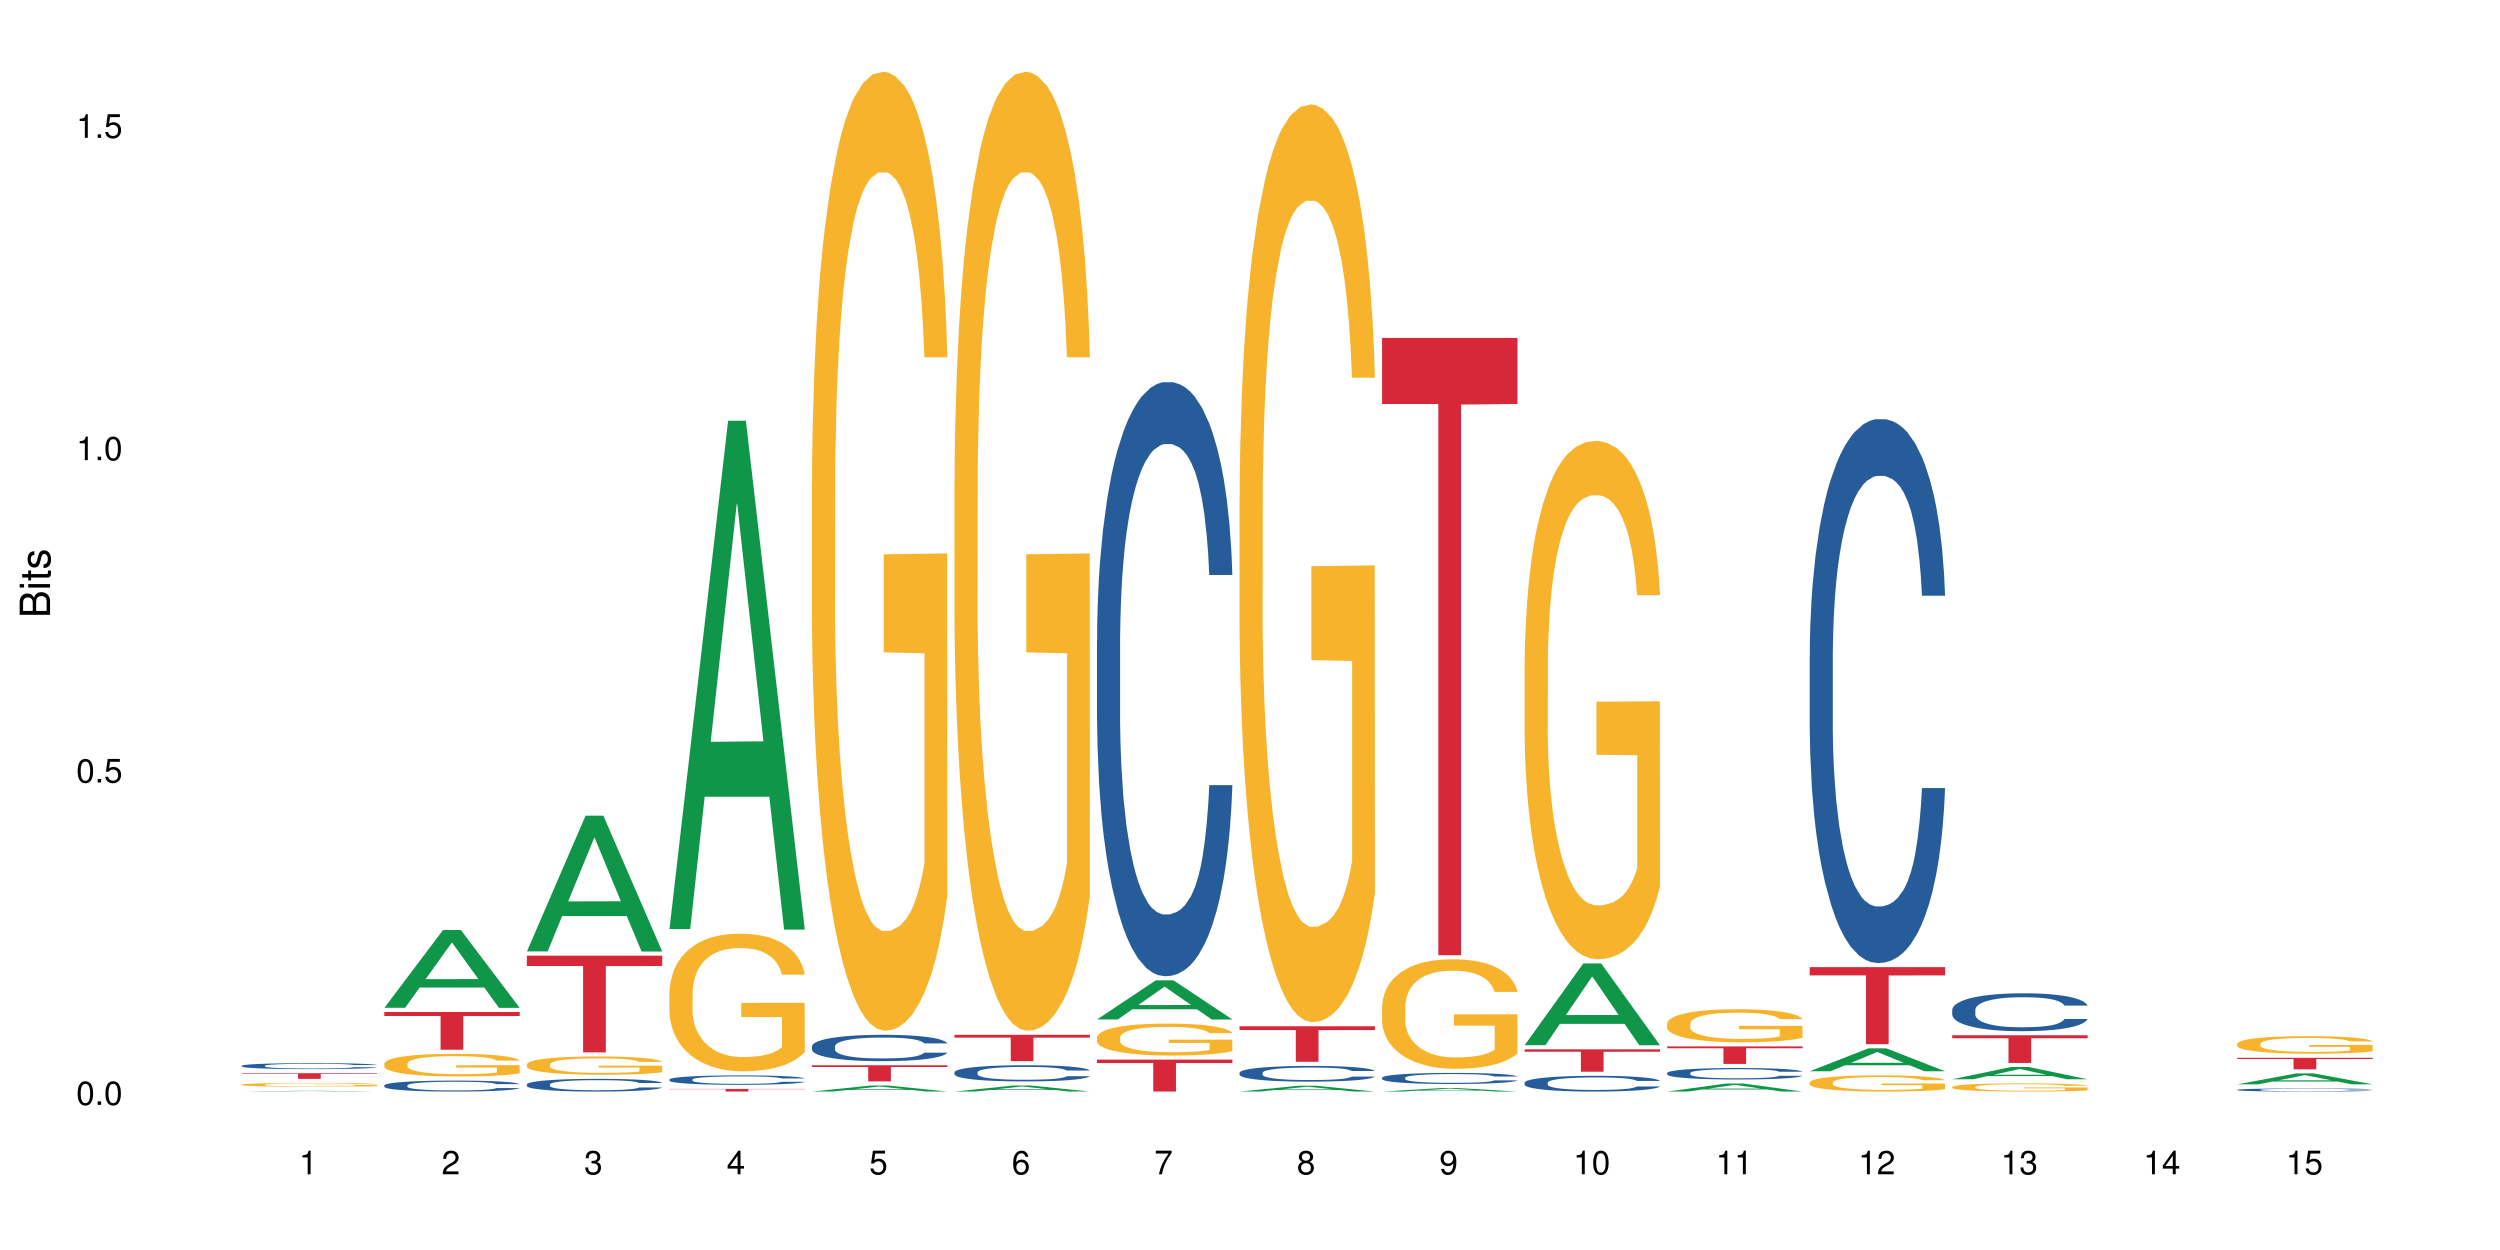 <?xml version="1.0" encoding="UTF-8"?>
<svg xmlns="http://www.w3.org/2000/svg" xmlns:xlink="http://www.w3.org/1999/xlink" width="720pt" height="360pt" viewBox="0 0 720 360" version="1.1">
<defs>
<g>
<symbol overflow="visible" id="glyph0-0">
<path style="stroke:none;" d=""/>
</symbol>
<symbol overflow="visible" id="glyph0-1">
<path style="stroke:none;" d="M 2.641 -6.797 C 2 -6.797 1.422 -6.531 1.078 -6.047 C 0.641 -5.453 0.406 -4.547 0.406 -3.297 C 0.406 -1 1.188 0.219 2.641 0.219 C 4.078 0.219 4.859 -1 4.859 -3.234 C 4.859 -4.562 4.656 -5.438 4.203 -6.047 C 3.844 -6.531 3.281 -6.797 2.641 -6.797 Z M 2.641 -6.047 C 3.547 -6.047 4 -5.125 4 -3.312 C 4 -1.375 3.562 -0.484 2.625 -0.484 C 1.734 -0.484 1.281 -1.422 1.281 -3.281 C 1.281 -5.141 1.734 -6.047 2.641 -6.047 Z M 2.641 -6.047 "/>
</symbol>
<symbol overflow="visible" id="glyph0-2">
<path style="stroke:none;" d="M 1.828 -1 L 0.828 -1 L 0.828 0 L 1.828 0 Z M 1.828 -1 "/>
</symbol>
<symbol overflow="visible" id="glyph0-3">
<path style="stroke:none;" d="M 4.562 -6.797 L 1.062 -6.797 L 0.547 -3.094 L 1.328 -3.094 C 1.719 -3.562 2.047 -3.734 2.578 -3.734 C 3.484 -3.734 4.062 -3.109 4.062 -2.094 C 4.062 -1.125 3.484 -0.531 2.578 -0.531 C 1.828 -0.531 1.375 -0.906 1.188 -1.672 L 0.328 -1.672 C 0.453 -1.109 0.547 -0.844 0.75 -0.594 C 1.125 -0.078 1.828 0.219 2.594 0.219 C 3.969 0.219 4.922 -0.781 4.922 -2.219 C 4.922 -3.562 4.031 -4.484 2.719 -4.484 C 2.25 -4.484 1.859 -4.359 1.469 -4.062 L 1.734 -5.969 L 4.562 -5.969 Z M 4.562 -6.797 "/>
</symbol>
<symbol overflow="visible" id="glyph0-4">
<path style="stroke:none;" d="M 2.484 -4.844 L 2.484 0 L 3.328 0 L 3.328 -6.797 L 2.766 -6.797 C 2.469 -5.75 2.281 -5.609 0.984 -5.453 L 0.984 -4.844 Z M 2.484 -4.844 "/>
</symbol>
<symbol overflow="visible" id="glyph0-5">
<path style="stroke:none;" d="M 4.859 -0.828 L 1.281 -0.828 C 1.359 -1.391 1.672 -1.75 2.5 -2.234 L 3.469 -2.75 C 4.406 -3.266 4.906 -3.969 4.906 -4.812 C 4.906 -5.375 4.672 -5.906 4.266 -6.266 C 3.859 -6.625 3.375 -6.797 2.719 -6.797 C 1.859 -6.797 1.219 -6.5 0.844 -5.922 C 0.609 -5.562 0.5 -5.125 0.484 -4.438 L 1.328 -4.438 C 1.359 -4.906 1.406 -5.188 1.531 -5.406 C 1.75 -5.812 2.188 -6.062 2.703 -6.062 C 3.469 -6.062 4.031 -5.516 4.031 -4.781 C 4.031 -4.25 3.719 -3.797 3.125 -3.438 L 2.234 -2.938 C 0.812 -2.141 0.406 -1.5 0.328 0 L 4.859 0 Z M 4.859 -0.828 "/>
</symbol>
<symbol overflow="visible" id="glyph0-6">
<path style="stroke:none;" d="M 2.125 -3.125 L 2.578 -3.125 C 3.516 -3.125 3.984 -2.703 3.984 -1.891 C 3.984 -1.031 3.469 -0.531 2.578 -0.531 C 1.656 -0.531 1.203 -0.984 1.156 -1.969 L 0.312 -1.969 C 0.344 -1.422 0.438 -1.078 0.609 -0.766 C 0.953 -0.109 1.625 0.219 2.547 0.219 C 3.953 0.219 4.859 -0.609 4.859 -1.906 C 4.859 -2.766 4.516 -3.25 3.703 -3.516 C 4.344 -3.766 4.656 -4.25 4.656 -4.938 C 4.656 -6.109 3.875 -6.797 2.578 -6.797 C 1.203 -6.797 0.484 -6.047 0.453 -4.609 L 1.297 -4.609 C 1.312 -5.016 1.344 -5.25 1.453 -5.453 C 1.641 -5.828 2.062 -6.062 2.594 -6.062 C 3.344 -6.062 3.797 -5.625 3.797 -4.906 C 3.797 -4.422 3.609 -4.141 3.25 -3.984 C 3.016 -3.891 2.719 -3.844 2.125 -3.844 Z M 2.125 -3.125 "/>
</symbol>
<symbol overflow="visible" id="glyph0-7">
<path style="stroke:none;" d="M 3.141 -1.625 L 3.141 0 L 3.984 0 L 3.984 -1.625 L 4.984 -1.625 L 4.984 -2.391 L 3.984 -2.391 L 3.984 -6.797 L 3.359 -6.797 L 0.266 -2.516 L 0.266 -1.625 Z M 3.141 -2.391 L 1 -2.391 L 3.141 -5.359 Z M 3.141 -2.391 "/>
</symbol>
<symbol overflow="visible" id="glyph0-8">
<path style="stroke:none;" d="M 4.781 -5.031 C 4.609 -6.141 3.891 -6.797 2.844 -6.797 C 2.094 -6.797 1.422 -6.438 1.031 -5.828 C 0.609 -5.172 0.406 -4.344 0.406 -3.094 C 0.406 -1.953 0.578 -1.234 0.984 -0.625 C 1.359 -0.078 1.953 0.219 2.703 0.219 C 3.984 0.219 4.922 -0.734 4.922 -2.078 C 4.922 -3.344 4.062 -4.234 2.844 -4.234 C 2.172 -4.234 1.641 -3.969 1.281 -3.469 C 1.281 -5.125 1.828 -6.047 2.797 -6.047 C 3.391 -6.047 3.797 -5.672 3.938 -5.031 Z M 2.734 -3.484 C 3.547 -3.484 4.062 -2.922 4.062 -2 C 4.062 -1.156 3.484 -0.531 2.703 -0.531 C 1.922 -0.531 1.328 -1.188 1.328 -2.047 C 1.328 -2.891 1.906 -3.484 2.734 -3.484 Z M 2.734 -3.484 "/>
</symbol>
<symbol overflow="visible" id="glyph0-9">
<path style="stroke:none;" d="M 4.984 -6.797 L 0.438 -6.797 L 0.438 -5.969 L 4.109 -5.969 C 2.5 -3.656 1.828 -2.234 1.328 0 L 2.219 0 C 2.594 -2.172 3.453 -4.047 4.984 -6.094 Z M 4.984 -6.797 "/>
</symbol>
<symbol overflow="visible" id="glyph0-10">
<path style="stroke:none;" d="M 3.75 -3.578 C 4.453 -4 4.688 -4.344 4.688 -4.984 C 4.688 -6.047 3.844 -6.797 2.641 -6.797 C 1.438 -6.797 0.594 -6.047 0.594 -4.984 C 0.594 -4.359 0.828 -4.016 1.516 -3.578 C 0.734 -3.203 0.359 -2.641 0.359 -1.891 C 0.359 -0.641 1.297 0.219 2.641 0.219 C 3.984 0.219 4.922 -0.641 4.922 -1.875 C 4.922 -2.641 4.531 -3.203 3.75 -3.578 Z M 2.641 -6.047 C 3.359 -6.047 3.812 -5.625 3.812 -4.969 C 3.812 -4.344 3.344 -3.922 2.641 -3.922 C 1.922 -3.922 1.453 -4.344 1.453 -4.984 C 1.453 -5.625 1.922 -6.047 2.641 -6.047 Z M 2.641 -3.203 C 3.484 -3.203 4.062 -2.672 4.062 -1.875 C 4.062 -1.062 3.484 -0.531 2.625 -0.531 C 1.797 -0.531 1.219 -1.078 1.219 -1.875 C 1.219 -2.672 1.797 -3.203 2.641 -3.203 Z M 2.641 -3.203 "/>
</symbol>
<symbol overflow="visible" id="glyph0-11">
<path style="stroke:none;" d="M 0.516 -1.547 C 0.672 -0.438 1.406 0.219 2.438 0.219 C 3.188 0.219 3.859 -0.141 4.266 -0.75 C 4.688 -1.406 4.891 -2.25 4.891 -3.484 C 4.891 -4.625 4.703 -5.359 4.312 -5.953 C 3.938 -6.5 3.344 -6.797 2.594 -6.797 C 1.297 -6.797 0.359 -5.844 0.359 -4.516 C 0.359 -3.25 1.234 -2.344 2.453 -2.344 C 3.094 -2.344 3.562 -2.578 4.016 -3.109 C 4 -1.453 3.469 -0.531 2.5 -0.531 C 1.906 -0.531 1.484 -0.906 1.359 -1.547 Z M 2.578 -6.062 C 3.375 -6.062 3.969 -5.406 3.969 -4.531 C 3.969 -3.688 3.375 -3.094 2.547 -3.094 C 1.734 -3.094 1.234 -3.672 1.234 -4.578 C 1.234 -5.438 1.797 -6.062 2.578 -6.062 Z M 2.578 -6.062 "/>
</symbol>
<symbol overflow="visible" id="glyph1-0">
<path style="stroke:none;" d=""/>
</symbol>
<symbol overflow="visible" id="glyph1-1">
<path style="stroke:none;" d="M 0 -0.953 L 0 -4.891 C 0 -5.719 -0.234 -6.344 -0.734 -6.797 C -1.188 -7.234 -1.812 -7.469 -2.5 -7.469 C -3.547 -7.469 -4.188 -7 -4.625 -5.875 C -4.984 -6.672 -5.641 -7.094 -6.531 -7.094 C -7.156 -7.094 -7.734 -6.859 -8.141 -6.391 C -8.562 -5.938 -8.75 -5.344 -8.75 -4.5 L -8.75 -0.953 Z M -4.984 -2.062 L -7.766 -2.062 L -7.766 -4.219 C -7.766 -4.844 -7.688 -5.203 -7.453 -5.5 C -7.219 -5.812 -6.859 -5.969 -6.375 -5.969 C -5.906 -5.969 -5.531 -5.812 -5.297 -5.5 C -5.062 -5.203 -4.984 -4.844 -4.984 -4.219 Z M -0.984 -2.062 L -4 -2.062 L -4 -4.781 C -4 -5.328 -3.859 -5.688 -3.578 -5.953 C -3.297 -6.219 -2.922 -6.359 -2.484 -6.359 C -2.062 -6.359 -1.688 -6.219 -1.406 -5.953 C -1.109 -5.688 -0.984 -5.328 -0.984 -4.781 Z M -0.984 -2.062 "/>
</symbol>
<symbol overflow="visible" id="glyph1-2">
<path style="stroke:none;" d="M -6.281 -1.797 L -6.281 -0.797 L 0 -0.797 L 0 -1.797 Z M -8.75 -1.797 L -8.75 -0.797 L -7.484 -0.797 L -7.484 -1.797 Z M -8.75 -1.797 "/>
</symbol>
<symbol overflow="visible" id="glyph1-3">
<path style="stroke:none;" d="M -6.281 -3.047 L -6.281 -2.016 L -8.016 -2.016 L -8.016 -1.016 L -6.281 -1.016 L -6.281 -0.172 L -5.469 -0.172 L -5.469 -1.016 L -0.719 -1.016 C -0.078 -1.016 0.281 -1.453 0.281 -2.234 C 0.281 -2.469 0.25 -2.719 0.188 -3.047 L -0.641 -3.047 C -0.609 -2.922 -0.594 -2.766 -0.594 -2.562 C -0.594 -2.141 -0.719 -2.016 -1.156 -2.016 L -5.469 -2.016 L -5.469 -3.047 Z M -6.281 -3.047 "/>
</symbol>
<symbol overflow="visible" id="glyph1-4">
<path style="stroke:none;" d="M -4.531 -5.25 C -5.766 -5.25 -6.469 -4.422 -6.469 -2.969 C -6.469 -1.516 -5.719 -0.562 -4.547 -0.562 C -3.562 -0.562 -3.094 -1.062 -2.734 -2.562 L -2.516 -3.484 C -2.344 -4.188 -2.094 -4.469 -1.625 -4.469 C -1.047 -4.469 -0.641 -3.875 -0.641 -3 C -0.641 -2.453 -0.797 -2 -1.062 -1.75 C -1.25 -1.594 -1.422 -1.531 -1.875 -1.469 L -1.875 -0.406 C -0.422 -0.453 0.281 -1.266 0.281 -2.922 C 0.281 -4.5 -0.5 -5.516 -1.719 -5.516 C -2.656 -5.516 -3.172 -4.984 -3.469 -3.734 L -3.703 -2.766 C -3.891 -1.953 -4.156 -1.609 -4.594 -1.609 C -5.172 -1.609 -5.547 -2.125 -5.547 -2.938 C -5.547 -3.75 -5.203 -4.172 -4.531 -4.203 Z M -4.531 -5.25 "/>
</symbol>
</g>
</defs>
<g id="surface57202">
<rect x="0" y="0" width="720" height="360" style="fill:rgb(100%,100%,100%);fill-opacity:1;stroke:none;"/>
<path style=" stroke:none;fill-rule:nonzero;fill:rgb(6.275%,58.824%,28.235%);fill-opacity:1;" d="M 69.629 314.371 L 69.672 314.371 L 86.547 314.145 L 91.672 314.145 L 108.629 314.371 L 102.668 314.371 L 98.418 314.312 L 79.797 314.312 L 75.629 314.371 L 69.629 314.371 L 81.586 314.289 L 96.711 314.289 L 89.172 314.184 L 89.004 314.184 L 81.547 314.289 L 81.586 314.289 Z M 69.629 314.371 "/>
<path style=" stroke:none;fill-rule:nonzero;fill:rgb(14.51%,36.078%,60%);fill-opacity:1;" d="M 69.629 306.938 L 69.676 306.934 L 69.676 306.895 L 69.82 306.836 L 70.152 306.762 L 70.484 306.707 L 71.34 306.617 L 72.531 306.527 L 73.766 306.457 L 74.672 306.414 L 75.48 306.383 L 77.332 306.324 L 78.523 306.297 L 79.809 306.27 L 81.375 306.242 L 82.52 306.227 L 85.086 306.203 L 86.988 306.191 L 88.461 306.188 L 91.648 306.188 L 93.551 306.191 L 94.93 306.199 L 96.453 306.211 L 97.738 306.227 L 99.973 306.262 L 101.969 306.305 L 102.871 306.332 L 104.301 306.379 L 105.395 306.426 L 106.156 306.469 L 107.012 306.527 L 107.77 306.598 L 108.344 306.676 L 108.629 306.746 L 101.969 306.746 L 101.637 306.684 L 101.258 306.633 L 100.543 306.57 L 99.828 306.523 L 98.832 306.477 L 97.926 306.445 L 96.691 306.418 L 95.598 306.398 L 94.453 306.383 L 93.359 306.375 L 91.27 306.367 L 87.938 306.367 L 86.086 306.383 L 85.086 306.391 L 83.66 306.414 L 82.66 306.434 L 81.473 306.465 L 80.664 306.492 L 79.664 306.535 L 78.949 306.57 L 78.141 306.621 L 77.668 306.66 L 77.238 306.707 L 76.859 306.758 L 76.574 306.812 L 76.383 306.871 L 76.289 306.926 L 76.289 307.172 L 76.383 307.23 L 76.621 307.293 L 77.238 307.391 L 78.141 307.473 L 79.188 307.539 L 80.188 307.586 L 80.758 307.609 L 81.52 307.637 L 82.707 307.668 L 84.422 307.699 L 85.418 307.711 L 86.941 307.723 L 88.512 307.73 L 90.602 307.73 L 92.457 307.723 L 93.695 307.715 L 94.977 307.703 L 96.738 307.676 L 97.832 307.652 L 98.781 307.621 L 99.496 307.59 L 99.973 307.566 L 100.684 307.516 L 101.258 307.465 L 101.684 307.406 L 101.969 307.355 L 108.629 307.355 L 108.344 307.418 L 107.914 307.48 L 107.484 307.523 L 106.82 307.578 L 106.059 307.629 L 104.965 307.684 L 104.062 307.719 L 102.871 307.758 L 101.777 307.789 L 100.59 307.816 L 98.832 307.848 L 97.688 307.863 L 96.453 307.879 L 94.977 307.891 L 93.125 307.902 L 91.125 307.906 L 89.27 307.91 L 87.273 307.906 L 85.801 307.898 L 83.848 307.887 L 81.426 307.855 L 79.664 307.828 L 78.285 307.797 L 77.098 307.766 L 75.766 307.723 L 74.051 307.652 L 73.008 307.602 L 72.293 307.555 L 71.484 307.496 L 70.914 307.441 L 70.246 307.352 L 69.773 307.238 L 69.629 307.152 Z M 69.629 306.938 "/>
<path style=" stroke:none;fill-rule:nonzero;fill:rgb(96.863%,70.196%,16.863%);fill-opacity:1;" d="M 69.629 312.355 L 69.676 312.355 L 69.676 312.336 L 69.867 312.293 L 70.344 312.23 L 70.961 312.18 L 71.625 312.141 L 72.055 312.121 L 72.77 312.094 L 73.387 312.07 L 74.957 312.027 L 76.953 311.984 L 78.047 311.969 L 79.285 311.953 L 81.043 311.934 L 81.852 311.926 L 84.324 311.91 L 87.133 311.902 L 90.223 311.898 L 91.648 311.898 L 93.598 311.902 L 96.262 311.914 L 97.785 311.922 L 98.973 311.934 L 100.211 311.945 L 101.73 311.965 L 103.16 311.988 L 104.301 312.012 L 105.441 312.043 L 106.391 312.074 L 107.199 312.105 L 107.914 312.148 L 108.344 312.184 L 108.629 312.215 L 102.016 312.215 L 101.637 312.184 L 101.207 312.156 L 100.496 312.125 L 99.781 312.102 L 99.066 312.082 L 97.738 312.055 L 96.594 312.039 L 95.168 312.027 L 93.789 312.02 L 92.219 312.012 L 88.746 312.012 L 86.465 312.016 L 85.133 312.023 L 84.184 312.031 L 82.852 312.047 L 82.043 312.059 L 81.566 312.066 L 80.141 312.098 L 79.188 312.125 L 78.664 312.145 L 78 312.172 L 77.523 312.199 L 77 312.238 L 76.715 312.266 L 76.336 312.332 L 76.289 312.508 L 76.43 312.547 L 76.715 312.586 L 77.098 312.621 L 77.668 312.656 L 78.238 312.688 L 79.234 312.723 L 80.094 312.75 L 80.758 312.766 L 82.043 312.793 L 82.566 312.801 L 83.801 312.82 L 85.086 312.832 L 86.656 312.844 L 87.844 312.852 L 89.746 312.855 L 92.172 312.855 L 95.027 312.848 L 96.832 312.84 L 98.07 312.832 L 98.879 312.828 L 99.875 312.816 L 100.59 312.805 L 101.258 312.797 L 102.062 312.777 L 102.062 312.547 L 90.316 312.543 L 90.316 312.434 L 108.578 312.434 L 108.629 312.816 L 107.629 312.844 L 106.391 312.867 L 105.203 312.887 L 103.965 312.902 L 102.207 312.922 L 100.781 312.934 L 98.594 312.949 L 96.594 312.957 L 94.504 312.961 L 92.648 312.965 L 88.512 312.965 L 86.418 312.957 L 84.754 312.949 L 83.23 312.941 L 81.711 312.93 L 79.809 312.906 L 78.57 312.891 L 77.285 312.871 L 76.004 312.848 L 74.859 312.82 L 74.102 312.801 L 73.34 312.777 L 72.531 312.746 L 71.77 312.715 L 71.199 312.684 L 70.676 312.648 L 70.297 312.617 L 69.914 312.574 L 69.723 312.539 L 69.629 312.508 Z M 69.629 312.355 "/>
<path style=" stroke:none;fill-rule:nonzero;fill:rgb(83.922%,15.686%,22.353%);fill-opacity:1;" d="M 69.629 309.09 L 108.629 309.09 L 108.629 309.262 L 92.375 309.266 L 92.375 310.719 L 85.836 310.719 L 85.836 309.266 L 85.742 309.262 L 69.629 309.262 Z M 69.629 309.09 "/>
<path style=" stroke:none;fill-rule:nonzero;fill:rgb(6.275%,58.824%,28.235%);fill-opacity:1;" d="M 110.68 290.254 L 110.723 290.23 L 127.598 267.84 L 132.719 267.84 L 149.68 290.273 L 143.719 290.273 L 139.469 284.418 L 120.848 284.418 L 116.68 290.254 L 110.68 290.254 L 122.637 281.996 L 137.762 281.973 L 130.223 271.504 L 130.137 271.484 L 130.055 271.547 L 122.598 281.973 L 122.637 281.996 Z M 110.68 290.254 "/>
<path style=" stroke:none;fill-rule:nonzero;fill:rgb(14.51%,36.078%,60%);fill-opacity:1;" d="M 110.68 312.586 L 110.727 312.582 L 110.727 312.516 L 110.871 312.406 L 111.203 312.266 L 111.535 312.172 L 112.391 312 L 113.582 311.836 L 114.816 311.711 L 115.723 311.633 L 116.531 311.578 L 118.383 311.469 L 119.574 311.414 L 120.859 311.367 L 122.426 311.316 L 123.57 311.289 L 126.137 311.242 L 128.039 311.223 L 129.512 311.211 L 132.699 311.211 L 134.602 311.223 L 135.98 311.238 L 137.504 311.262 L 138.789 311.289 L 141.023 311.352 L 143.02 311.434 L 143.922 311.477 L 145.352 311.566 L 146.445 311.656 L 147.207 311.73 L 148.062 311.836 L 148.82 311.965 L 149.395 312.113 L 149.68 312.238 L 143.02 312.238 L 142.688 312.121 L 142.305 312.031 L 141.594 311.914 L 140.879 311.832 L 139.883 311.746 L 138.977 311.691 L 137.742 311.637 L 136.648 311.602 L 135.504 311.578 L 134.41 311.559 L 132.32 311.543 L 129.895 311.543 L 128.988 311.547 L 127.137 311.57 L 126.137 311.59 L 124.711 311.633 L 123.711 311.668 L 122.523 311.727 L 121.715 311.777 L 120.715 311.852 L 120 311.918 L 119.191 312.012 L 118.719 312.086 L 118.289 312.164 L 117.91 312.262 L 117.625 312.363 L 117.434 312.469 L 117.34 312.574 L 117.34 313.02 L 117.434 313.125 L 117.672 313.246 L 118.289 313.422 L 119.191 313.574 L 120.238 313.695 L 121.238 313.781 L 121.809 313.82 L 122.57 313.867 L 123.758 313.926 L 125.473 313.984 L 126.469 314.008 L 127.992 314.031 L 129.562 314.043 L 131.652 314.043 L 133.508 314.031 L 134.746 314.016 L 136.027 313.992 L 137.789 313.945 L 138.883 313.898 L 139.832 313.844 L 140.547 313.789 L 141.023 313.742 L 141.734 313.652 L 142.305 313.555 L 142.734 313.453 L 143.02 313.355 L 149.68 313.355 L 149.395 313.469 L 148.965 313.582 L 148.535 313.668 L 147.871 313.766 L 147.109 313.855 L 146.016 313.957 L 145.113 314.023 L 143.922 314.098 L 142.828 314.152 L 141.641 314.199 L 139.883 314.258 L 138.738 314.285 L 137.504 314.312 L 136.027 314.336 L 134.176 314.355 L 132.176 314.367 L 130.32 314.371 L 128.324 314.363 L 126.852 314.352 L 124.898 314.328 L 122.473 314.277 L 120.715 314.219 L 119.336 314.164 L 118.148 314.109 L 116.816 314.031 L 115.102 313.902 L 114.059 313.805 L 113.344 313.723 L 112.535 313.613 L 111.965 313.512 L 111.297 313.348 L 110.824 313.145 L 110.68 312.984 Z M 110.68 312.586 "/>
<path style=" stroke:none;fill-rule:nonzero;fill:rgb(96.863%,70.196%,16.863%);fill-opacity:1;" d="M 110.68 306.301 L 110.727 306.293 L 110.727 306.176 L 110.918 305.906 L 111.395 305.535 L 112.012 305.23 L 112.676 304.992 L 113.105 304.867 L 113.82 304.688 L 114.438 304.559 L 116.008 304.289 L 118.004 304.039 L 119.098 303.93 L 120.336 303.828 L 122.094 303.715 L 122.902 303.676 L 125.375 303.578 L 128.18 303.52 L 131.273 303.5 L 132.699 303.508 L 134.648 303.531 L 137.312 303.598 L 138.836 303.656 L 140.023 303.715 L 141.262 303.793 L 142.781 303.914 L 144.207 304.055 L 145.352 304.199 L 146.492 304.379 L 147.441 304.57 L 148.25 304.777 L 148.965 305.027 L 149.395 305.238 L 149.68 305.445 L 143.066 305.445 L 142.688 305.238 L 142.258 305.078 L 141.547 304.879 L 140.832 304.738 L 140.117 304.625 L 138.789 304.469 L 137.645 304.371 L 136.219 304.289 L 134.84 304.234 L 133.27 304.199 L 132.32 304.188 L 129.797 304.188 L 127.516 304.23 L 126.184 304.277 L 125.234 304.324 L 123.902 304.414 L 123.094 304.484 L 122.617 304.535 L 121.191 304.719 L 120.238 304.887 L 119.715 305 L 119.051 305.18 L 118.574 305.34 L 118.051 305.578 L 117.766 305.758 L 117.387 306.16 L 117.34 307.234 L 117.48 307.461 L 117.766 307.707 L 118.148 307.922 L 118.719 308.148 L 119.289 308.32 L 120.285 308.555 L 121.145 308.711 L 121.809 308.809 L 123.094 308.973 L 123.617 309.023 L 124.852 309.133 L 126.137 309.215 L 127.707 309.289 L 128.895 309.324 L 130.797 309.352 L 133.223 309.352 L 136.078 309.316 L 137.883 309.27 L 139.121 309.223 L 139.93 309.18 L 140.926 309.113 L 141.641 309.055 L 142.305 308.988 L 143.113 308.887 L 143.113 307.461 L 131.367 307.457 L 131.367 306.789 L 149.629 306.781 L 149.68 309.113 L 148.68 309.277 L 147.441 309.43 L 146.254 309.551 L 145.016 309.652 L 143.258 309.766 L 141.832 309.836 L 139.645 309.918 L 137.645 309.973 L 135.555 310.008 L 133.699 310.027 L 131.512 310.035 L 129.562 310.02 L 127.469 309.984 L 125.805 309.938 L 124.281 309.879 L 122.762 309.801 L 120.859 309.676 L 119.621 309.574 L 118.336 309.449 L 117.055 309.301 L 115.91 309.137 L 115.152 309.012 L 114.391 308.871 L 113.582 308.691 L 112.82 308.488 L 112.25 308.305 L 111.727 308.094 L 111.348 307.898 L 110.965 307.629 L 110.773 307.414 L 110.68 307.23 Z M 110.68 306.301 "/>
<path style=" stroke:none;fill-rule:nonzero;fill:rgb(83.922%,15.686%,22.353%);fill-opacity:1;" d="M 110.68 291.453 L 149.68 291.453 L 149.68 292.617 L 133.426 292.625 L 133.426 302.32 L 126.887 302.32 L 126.887 292.637 L 126.793 292.617 L 110.68 292.617 Z M 110.68 291.453 "/>
<path style=" stroke:none;fill-rule:nonzero;fill:rgb(6.275%,58.824%,28.235%);fill-opacity:1;" d="M 151.73 274.012 L 151.773 273.977 L 168.648 234.906 L 173.77 234.906 L 190.73 274.047 L 184.77 274.047 L 180.52 263.832 L 161.898 263.832 L 157.73 274.012 L 151.73 274.012 L 163.688 259.605 L 178.812 259.566 L 171.27 241.301 L 171.188 241.266 L 171.105 241.375 L 163.648 259.566 L 163.688 259.605 Z M 151.73 274.012 "/>
<path style=" stroke:none;fill-rule:nonzero;fill:rgb(14.51%,36.078%,60%);fill-opacity:1;" d="M 151.73 312.305 L 151.777 312.301 L 151.777 312.219 L 151.922 312.094 L 152.254 311.934 L 152.586 311.82 L 153.441 311.625 L 154.633 311.434 L 155.867 311.285 L 156.773 311.199 L 157.582 311.133 L 159.434 311.008 L 160.625 310.945 L 161.91 310.891 L 163.477 310.832 L 164.617 310.797 L 167.188 310.746 L 169.09 310.723 L 170.562 310.711 L 173.75 310.711 L 175.652 310.727 L 177.031 310.742 L 178.555 310.77 L 179.84 310.797 L 182.074 310.871 L 184.07 310.965 L 184.973 311.02 L 186.402 311.121 L 187.496 311.223 L 188.254 311.309 L 189.113 311.434 L 189.871 311.586 L 190.445 311.754 L 190.73 311.898 L 184.07 311.898 L 183.738 311.766 L 183.355 311.66 L 182.645 311.523 L 181.93 311.426 L 180.934 311.332 L 180.027 311.266 L 178.793 311.203 L 177.699 311.164 L 176.555 311.133 L 175.461 311.113 L 173.371 311.094 L 170.945 311.094 L 170.039 311.098 L 168.188 311.125 L 167.188 311.148 L 165.762 311.195 L 164.762 311.238 L 163.574 311.309 L 162.766 311.363 L 161.766 311.449 L 161.051 311.527 L 160.242 311.637 L 159.77 311.723 L 159.34 311.816 L 158.961 311.926 L 158.676 312.043 L 158.484 312.168 L 158.391 312.285 L 158.391 312.805 L 158.484 312.926 L 158.723 313.066 L 159.34 313.27 L 160.242 313.449 L 161.289 313.59 L 162.289 313.688 L 162.859 313.734 L 163.621 313.789 L 164.809 313.855 L 166.52 313.922 L 167.52 313.949 L 169.043 313.977 L 170.613 313.988 L 172.703 313.988 L 174.559 313.977 L 175.797 313.961 L 177.078 313.934 L 178.84 313.875 L 179.934 313.82 L 180.883 313.758 L 181.598 313.695 L 182.074 313.641 L 182.785 313.539 L 183.355 313.426 L 183.785 313.309 L 184.07 313.191 L 190.73 313.191 L 190.445 313.328 L 190.016 313.457 L 189.586 313.555 L 188.922 313.672 L 188.16 313.773 L 187.066 313.891 L 186.164 313.969 L 184.973 314.055 L 183.879 314.117 L 182.691 314.172 L 180.934 314.238 L 179.789 314.273 L 178.555 314.305 L 177.078 314.332 L 175.227 314.355 L 173.227 314.367 L 171.371 314.371 L 169.375 314.363 L 167.902 314.352 L 165.949 314.32 L 163.523 314.262 L 161.766 314.195 L 160.387 314.133 L 159.199 314.066 L 157.867 313.977 L 156.152 313.828 L 155.105 313.715 L 154.395 313.621 L 153.586 313.492 L 153.016 313.375 L 152.348 313.188 L 151.875 312.949 L 151.73 312.766 Z M 151.73 312.305 "/>
<path style=" stroke:none;fill-rule:nonzero;fill:rgb(96.863%,70.196%,16.863%);fill-opacity:1;" d="M 151.73 306.52 L 151.777 306.512 L 151.777 306.418 L 151.969 306.199 L 152.445 305.902 L 153.062 305.656 L 153.727 305.465 L 154.156 305.363 L 154.871 305.219 L 155.488 305.113 L 157.059 304.895 L 159.055 304.691 L 160.148 304.605 L 161.387 304.523 L 163.145 304.434 L 163.953 304.398 L 166.426 304.324 L 169.23 304.273 L 172.324 304.262 L 173.75 304.266 L 175.699 304.285 L 178.363 304.336 L 179.887 304.387 L 181.074 304.434 L 182.312 304.496 L 183.832 304.594 L 185.258 304.707 L 186.402 304.824 L 187.543 304.969 L 188.492 305.121 L 189.301 305.289 L 190.016 305.492 L 190.445 305.66 L 190.73 305.828 L 184.117 305.828 L 183.738 305.66 L 183.309 305.531 L 182.598 305.371 L 181.883 305.258 L 181.168 305.164 L 179.84 305.039 L 178.695 304.965 L 177.27 304.895 L 175.891 304.852 L 174.32 304.824 L 173.371 304.812 L 170.848 304.812 L 168.566 304.848 L 167.234 304.887 L 166.285 304.926 L 164.953 304.996 L 164.145 305.055 L 163.668 305.094 L 162.242 305.242 L 161.289 305.379 L 160.766 305.469 L 160.102 305.613 L 159.625 305.742 L 159.102 305.934 L 158.816 306.078 L 158.438 306.406 L 158.391 307.273 L 158.531 307.457 L 158.816 307.656 L 159.199 307.828 L 159.77 308.012 L 160.34 308.148 L 161.336 308.34 L 162.195 308.465 L 162.859 308.547 L 164.145 308.676 L 164.668 308.719 L 165.902 308.805 L 167.188 308.871 L 168.758 308.93 L 169.945 308.961 L 171.848 308.984 L 174.273 308.984 L 177.129 308.953 L 178.934 308.914 L 180.172 308.879 L 180.98 308.844 L 181.977 308.789 L 182.691 308.742 L 183.355 308.688 L 184.164 308.609 L 184.164 307.457 L 172.418 307.453 L 172.418 306.914 L 190.68 306.906 L 190.73 308.789 L 189.73 308.922 L 188.492 309.047 L 187.305 309.141 L 186.066 309.223 L 184.309 309.316 L 182.883 309.375 L 180.695 309.441 L 178.695 309.484 L 176.605 309.512 L 174.75 309.527 L 172.562 309.531 L 170.613 309.523 L 168.52 309.492 L 166.855 309.453 L 165.332 309.406 L 163.812 309.344 L 161.91 309.242 L 160.672 309.16 L 159.387 309.059 L 158.105 308.941 L 156.961 308.809 L 156.203 308.707 L 155.441 308.594 L 154.633 308.449 L 153.871 308.285 L 153.301 308.137 L 152.777 307.969 L 152.398 307.809 L 152.016 307.59 L 151.824 307.418 L 151.73 307.27 Z M 151.73 306.52 "/>
<path style=" stroke:none;fill-rule:nonzero;fill:rgb(83.922%,15.686%,22.353%);fill-opacity:1;" d="M 151.73 275.227 L 190.73 275.227 L 190.73 278.211 L 174.477 278.234 L 174.477 303.082 L 167.938 303.082 L 167.938 278.262 L 167.84 278.211 L 151.73 278.211 Z M 151.73 275.227 "/>
<path style=" stroke:none;fill-rule:nonzero;fill:rgb(6.275%,58.824%,28.235%);fill-opacity:1;" d="M 192.781 267.578 L 192.824 267.441 L 209.695 121.164 L 214.82 121.164 L 231.781 267.719 L 225.82 267.719 L 221.57 229.461 L 202.949 229.461 L 198.781 267.578 L 192.781 267.578 L 204.738 213.637 L 219.863 213.5 L 212.32 145.105 L 212.238 144.969 L 212.156 145.383 L 204.699 213.5 L 204.738 213.637 Z M 192.781 267.578 "/>
<path style=" stroke:none;fill-rule:nonzero;fill:rgb(14.51%,36.078%,60%);fill-opacity:1;" d="M 192.781 310.898 L 192.828 310.895 L 192.828 310.836 L 192.973 310.742 L 193.305 310.621 L 193.637 310.539 L 194.492 310.395 L 195.684 310.254 L 196.918 310.145 L 197.824 310.078 L 198.633 310.031 L 200.484 309.938 L 201.676 309.891 L 202.957 309.852 L 204.527 309.809 L 205.668 309.781 L 208.238 309.742 L 210.141 309.727 L 211.613 309.719 L 214.801 309.719 L 216.703 309.727 L 218.082 309.742 L 219.605 309.762 L 220.887 309.781 L 223.125 309.836 L 225.121 309.906 L 226.023 309.945 L 227.453 310.023 L 228.547 310.098 L 229.305 310.16 L 230.164 310.254 L 230.922 310.363 L 231.496 310.492 L 231.781 310.598 L 225.121 310.598 L 224.789 310.5 L 224.406 310.422 L 223.695 310.32 L 222.98 310.25 L 221.984 310.176 L 221.078 310.129 L 219.844 310.082 L 218.75 310.055 L 217.605 310.031 L 216.512 310.016 L 214.422 310 L 211.996 310 L 211.09 310.004 L 209.238 310.027 L 208.238 310.043 L 206.812 310.078 L 205.812 310.109 L 204.625 310.16 L 203.816 310.203 L 202.816 310.266 L 202.102 310.324 L 201.293 310.402 L 200.82 310.465 L 200.391 310.535 L 200.012 310.617 L 199.727 310.703 L 199.535 310.797 L 199.441 310.883 L 199.441 311.27 L 199.535 311.355 L 199.773 311.461 L 200.391 311.613 L 201.293 311.742 L 202.34 311.848 L 203.34 311.922 L 203.91 311.957 L 204.672 311.996 L 205.859 312.047 L 207.57 312.094 L 208.57 312.113 L 210.094 312.133 L 211.664 312.145 L 213.754 312.145 L 215.609 312.133 L 216.848 312.121 L 218.129 312.102 L 219.891 312.059 L 220.984 312.02 L 221.934 311.973 L 222.648 311.926 L 223.125 311.887 L 223.836 311.809 L 224.406 311.727 L 224.836 311.641 L 225.121 311.555 L 231.781 311.555 L 231.496 311.656 L 231.066 311.75 L 230.637 311.824 L 229.973 311.91 L 229.211 311.984 L 228.117 312.074 L 227.215 312.129 L 226.023 312.191 L 224.93 312.238 L 223.742 312.281 L 221.984 312.332 L 220.84 312.355 L 219.605 312.379 L 218.129 312.398 L 216.277 312.414 L 214.277 312.426 L 212.422 312.426 L 210.426 312.422 L 208.953 312.41 L 207 312.391 L 204.574 312.344 L 202.816 312.297 L 201.438 312.25 L 200.25 312.203 L 198.918 312.133 L 197.203 312.027 L 196.156 311.941 L 195.445 311.871 L 194.637 311.777 L 194.066 311.688 L 193.398 311.551 L 192.926 311.375 L 192.781 311.238 Z M 192.781 310.898 "/>
<path style=" stroke:none;fill-rule:nonzero;fill:rgb(96.863%,70.196%,16.863%);fill-opacity:1;" d="M 192.781 285.875 L 192.828 285.84 L 192.828 285.117 L 193.02 283.488 L 193.496 281.242 L 194.113 279.395 L 194.777 277.949 L 195.207 277.188 L 195.922 276.102 L 196.539 275.305 L 198.109 273.676 L 200.105 272.156 L 201.199 271.504 L 202.438 270.887 L 204.195 270.199 L 205.004 269.945 L 207.477 269.367 L 210.281 269.004 L 213.375 268.898 L 214.801 268.934 L 216.75 269.078 L 219.414 269.477 L 220.938 269.84 L 222.125 270.199 L 223.363 270.672 L 224.883 271.395 L 226.309 272.266 L 227.453 273.133 L 228.594 274.219 L 229.543 275.379 L 230.352 276.645 L 231.066 278.164 L 231.496 279.434 L 231.781 280.699 L 225.168 280.699 L 224.789 279.434 L 224.359 278.453 L 223.648 277.262 L 222.934 276.391 L 222.219 275.703 L 220.887 274.762 L 219.746 274.184 L 218.32 273.676 L 216.941 273.352 L 215.371 273.133 L 214.422 273.059 L 211.898 273.059 L 209.617 273.312 L 208.285 273.602 L 207.336 273.895 L 206.004 274.438 L 205.195 274.871 L 204.719 275.16 L 203.293 276.281 L 202.34 277.297 L 201.816 277.984 L 201.152 279.07 L 200.676 280.047 L 200.152 281.496 L 199.867 282.582 L 199.488 285.043 L 199.441 291.559 L 199.582 292.938 L 199.867 294.422 L 200.25 295.723 L 200.82 297.098 L 201.391 298.148 L 202.387 299.562 L 203.246 300.504 L 203.91 301.117 L 205.195 302.094 L 205.719 302.422 L 206.953 303.074 L 208.238 303.578 L 209.809 304.016 L 210.996 304.23 L 212.898 304.41 L 215.324 304.41 L 218.18 304.195 L 219.984 303.906 L 221.223 303.617 L 222.031 303.363 L 223.027 302.965 L 223.742 302.602 L 224.406 302.203 L 225.215 301.59 L 225.215 292.938 L 213.469 292.898 L 213.469 288.844 L 231.73 288.809 L 231.781 302.965 L 230.781 303.941 L 229.543 304.883 L 228.355 305.605 L 227.117 306.223 L 225.359 306.91 L 223.934 307.344 L 221.746 307.852 L 219.746 308.176 L 217.656 308.395 L 215.801 308.504 L 213.613 308.539 L 211.664 308.465 L 209.57 308.25 L 207.906 307.961 L 206.383 307.598 L 204.859 307.129 L 202.957 306.367 L 201.723 305.75 L 200.438 304.992 L 199.152 304.086 L 198.012 303.109 L 197.25 302.348 L 196.492 301.48 L 195.684 300.395 L 194.922 299.164 L 194.352 298.039 L 193.828 296.773 L 193.445 295.578 L 193.066 293.949 L 192.875 292.645 L 192.781 291.523 Z M 192.781 285.875 "/>
<path style=" stroke:none;fill-rule:nonzero;fill:rgb(83.922%,15.686%,22.353%);fill-opacity:1;" d="M 192.781 313.605 L 231.781 313.605 L 231.781 313.688 L 215.527 313.688 L 215.527 314.371 L 208.988 314.371 L 208.988 313.691 L 208.891 313.688 L 192.781 313.688 Z M 192.781 313.605 "/>
<path style=" stroke:none;fill-rule:nonzero;fill:rgb(6.275%,58.824%,28.235%);fill-opacity:1;" d="M 233.832 314.367 L 233.875 314.367 L 250.746 312.629 L 255.871 312.629 L 272.832 314.371 L 266.871 314.371 L 262.621 313.918 L 244 313.918 L 239.832 314.367 L 233.832 314.367 L 245.789 313.73 L 260.914 313.727 L 253.371 312.914 L 253.289 312.914 L 253.207 312.918 L 245.75 313.727 L 245.789 313.73 Z M 233.832 314.367 "/>
<path style=" stroke:none;fill-rule:nonzero;fill:rgb(14.51%,36.078%,60%);fill-opacity:1;" d="M 233.832 301.328 L 233.879 301.324 L 233.879 301.156 L 234.023 300.895 L 234.355 300.562 L 234.688 300.332 L 235.543 299.922 L 236.734 299.527 L 237.969 299.223 L 238.875 299.043 L 239.684 298.906 L 241.535 298.648 L 242.727 298.516 L 244.008 298.398 L 245.578 298.281 L 246.719 298.211 L 249.289 298.102 L 251.191 298.055 L 252.664 298.031 L 255.852 298.031 L 257.754 298.059 L 259.133 298.094 L 260.656 298.148 L 261.938 298.211 L 264.176 298.363 L 266.172 298.559 L 267.074 298.668 L 268.504 298.883 L 269.598 299.094 L 270.355 299.273 L 271.215 299.527 L 271.973 299.84 L 272.543 300.195 L 272.832 300.492 L 266.172 300.492 L 265.84 300.215 L 265.457 300 L 264.746 299.715 L 264.031 299.516 L 263.031 299.312 L 262.129 299.184 L 260.895 299.051 L 259.801 298.969 L 258.656 298.906 L 257.562 298.863 L 255.473 298.82 L 253.047 298.82 L 252.141 298.836 L 250.289 298.891 L 249.289 298.941 L 247.863 299.035 L 246.863 299.125 L 245.676 299.266 L 244.867 299.383 L 243.867 299.562 L 243.152 299.723 L 242.344 299.953 L 241.871 300.125 L 241.441 300.32 L 241.062 300.547 L 240.777 300.789 L 240.586 301.047 L 240.492 301.297 L 240.492 302.371 L 240.586 302.617 L 240.824 302.91 L 241.441 303.332 L 242.344 303.699 L 243.391 303.992 L 244.391 304.199 L 244.961 304.297 L 245.723 304.406 L 246.91 304.543 L 248.621 304.684 L 249.621 304.738 L 251.145 304.793 L 252.711 304.82 L 254.805 304.82 L 256.66 304.793 L 257.898 304.758 L 259.18 304.703 L 260.941 304.586 L 262.035 304.477 L 262.984 304.344 L 263.699 304.211 L 264.176 304.102 L 264.887 303.887 L 265.457 303.652 L 265.887 303.41 L 266.172 303.172 L 272.832 303.172 L 272.543 303.449 L 272.117 303.719 L 271.688 303.922 L 271.023 304.164 L 270.262 304.379 L 269.168 304.621 L 268.266 304.781 L 267.074 304.953 L 265.98 305.086 L 264.793 305.203 L 263.031 305.34 L 261.891 305.41 L 260.656 305.473 L 259.18 305.527 L 257.324 305.578 L 255.328 305.605 L 253.473 305.613 L 251.477 305.598 L 250.004 305.57 L 248.051 305.508 L 245.625 305.383 L 243.867 305.25 L 242.488 305.121 L 241.297 304.98 L 239.969 304.793 L 238.254 304.488 L 237.207 304.254 L 236.496 304.059 L 235.688 303.789 L 235.117 303.547 L 234.449 303.16 L 233.977 302.668 L 233.832 302.285 Z M 233.832 301.328 "/>
<path style=" stroke:none;fill-rule:nonzero;fill:rgb(96.863%,70.196%,16.863%);fill-opacity:1;" d="M 233.832 138.957 L 233.879 138.707 L 233.879 133.66 L 234.07 122.312 L 234.547 106.672 L 235.164 93.809 L 235.828 83.719 L 236.258 78.422 L 236.973 70.855 L 237.59 65.309 L 239.16 53.957 L 241.156 43.363 L 242.25 38.824 L 243.488 34.535 L 245.246 29.742 L 246.055 27.977 L 248.527 23.941 L 251.332 21.418 L 254.426 20.664 L 255.852 20.914 L 257.801 21.926 L 260.465 24.699 L 261.988 27.223 L 263.176 29.742 L 264.414 33.023 L 265.934 38.066 L 267.359 44.121 L 268.504 50.172 L 269.645 57.742 L 270.594 65.812 L 271.402 74.641 L 272.117 85.234 L 272.543 94.062 L 272.832 102.891 L 266.219 102.891 L 265.84 94.062 L 265.41 87.25 L 264.699 78.926 L 263.984 72.875 L 263.27 68.082 L 261.938 61.523 L 260.797 57.488 L 259.371 53.957 L 257.992 51.688 L 256.422 50.172 L 255.473 49.668 L 252.949 49.668 L 250.668 51.434 L 249.336 53.453 L 248.387 55.469 L 247.055 59.254 L 246.246 62.281 L 245.77 64.297 L 244.344 72.117 L 243.391 79.18 L 242.867 83.973 L 242.203 91.539 L 241.727 98.348 L 241.203 108.438 L 240.918 116.004 L 240.539 133.156 L 240.492 178.559 L 240.633 188.141 L 240.918 198.484 L 241.297 207.562 L 241.871 217.148 L 242.441 224.465 L 243.438 234.301 L 244.297 240.859 L 244.961 245.145 L 246.246 251.957 L 246.77 254.227 L 248.004 258.766 L 249.289 262.297 L 250.859 265.324 L 252.047 266.836 L 253.949 268.098 L 256.375 268.098 L 259.227 266.586 L 261.035 264.566 L 262.273 262.551 L 263.082 260.785 L 264.078 258.008 L 264.793 255.488 L 265.457 252.711 L 266.266 248.426 L 266.266 188.141 L 254.52 187.891 L 254.52 159.641 L 272.781 159.387 L 272.832 258.008 L 271.832 264.82 L 270.594 271.379 L 269.406 276.422 L 268.168 280.711 L 266.41 285.504 L 264.984 288.527 L 262.797 292.059 L 260.797 294.332 L 258.707 295.844 L 256.852 296.602 L 254.664 296.852 L 252.711 296.348 L 250.621 294.836 L 248.957 292.816 L 247.434 290.293 L 245.91 287.016 L 244.008 281.719 L 242.773 277.43 L 241.488 272.133 L 240.203 265.828 L 239.062 259.02 L 238.301 253.723 L 237.543 247.668 L 236.734 240.102 L 235.973 231.527 L 235.402 223.707 L 234.879 214.879 L 234.496 206.555 L 234.117 195.203 L 233.926 186.125 L 233.832 178.305 Z M 233.832 138.957 "/>
<path style=" stroke:none;fill-rule:nonzero;fill:rgb(83.922%,15.686%,22.353%);fill-opacity:1;" d="M 233.832 306.793 L 272.832 306.793 L 272.832 307.289 L 256.578 307.293 L 256.578 311.449 L 250.039 311.449 L 250.039 307.297 L 249.941 307.289 L 233.832 307.289 Z M 233.832 306.793 "/>
<path style=" stroke:none;fill-rule:nonzero;fill:rgb(6.275%,58.824%,28.235%);fill-opacity:1;" d="M 274.883 314.367 L 274.926 314.367 L 291.797 312.629 L 296.922 312.629 L 313.883 314.371 L 307.922 314.371 L 303.672 313.918 L 285.051 313.918 L 280.883 314.367 L 274.883 314.367 L 286.84 313.73 L 301.965 313.727 L 294.422 312.914 L 294.34 312.914 L 294.258 312.918 L 286.801 313.727 L 286.84 313.73 Z M 274.883 314.367 "/>
<path style=" stroke:none;fill-rule:nonzero;fill:rgb(14.51%,36.078%,60%);fill-opacity:1;" d="M 274.883 308.82 L 274.93 308.812 L 274.93 308.711 L 275.074 308.551 L 275.406 308.348 L 275.738 308.207 L 276.594 307.953 L 277.785 307.711 L 279.02 307.523 L 279.926 307.414 L 280.734 307.328 L 282.586 307.172 L 283.777 307.09 L 285.059 307.016 L 286.629 306.945 L 287.77 306.902 L 290.34 306.832 L 292.242 306.805 L 293.715 306.793 L 296.902 306.793 L 298.805 306.809 L 300.184 306.828 L 301.707 306.863 L 302.988 306.902 L 305.227 306.996 L 307.223 307.113 L 308.125 307.184 L 309.555 307.316 L 310.648 307.441 L 311.406 307.555 L 312.266 307.711 L 313.023 307.902 L 313.594 308.121 L 313.883 308.305 L 307.223 308.305 L 306.891 308.133 L 306.508 308 L 305.797 307.828 L 305.082 307.703 L 304.082 307.578 L 303.18 307.5 L 301.945 307.418 L 300.852 307.367 L 299.707 307.328 L 298.613 307.301 L 296.523 307.277 L 294.098 307.277 L 293.191 307.285 L 291.34 307.32 L 290.34 307.348 L 288.914 307.41 L 287.914 307.465 L 286.727 307.551 L 285.918 307.621 L 284.918 307.734 L 284.203 307.832 L 283.395 307.973 L 282.922 308.078 L 282.492 308.195 L 282.113 308.336 L 281.828 308.488 L 281.637 308.645 L 281.539 308.797 L 281.539 309.457 L 281.637 309.609 L 281.875 309.789 L 282.492 310.051 L 283.395 310.273 L 284.441 310.453 L 285.441 310.582 L 286.012 310.641 L 286.773 310.711 L 287.961 310.797 L 289.672 310.879 L 290.672 310.914 L 292.195 310.949 L 293.762 310.965 L 295.855 310.965 L 297.711 310.949 L 298.949 310.926 L 300.23 310.895 L 301.992 310.82 L 303.086 310.754 L 304.035 310.672 L 304.75 310.59 L 305.227 310.523 L 305.938 310.391 L 306.508 310.246 L 306.938 310.098 L 307.223 309.953 L 313.883 309.953 L 313.594 310.121 L 313.168 310.289 L 312.738 310.41 L 312.074 310.562 L 311.312 310.691 L 310.219 310.844 L 309.316 310.941 L 308.125 311.047 L 307.031 311.129 L 305.844 311.199 L 304.082 311.285 L 302.941 311.328 L 301.707 311.367 L 300.23 311.398 L 298.375 311.43 L 296.379 311.445 L 294.523 311.449 L 292.527 311.441 L 291.051 311.426 L 289.102 311.387 L 286.676 311.309 L 284.918 311.23 L 283.539 311.148 L 282.348 311.062 L 281.02 310.949 L 279.305 310.762 L 278.258 310.617 L 277.547 310.496 L 276.738 310.332 L 276.168 310.184 L 275.5 309.941 L 275.027 309.641 L 274.883 309.406 Z M 274.883 308.82 "/>
<path style=" stroke:none;fill-rule:nonzero;fill:rgb(96.863%,70.196%,16.863%);fill-opacity:1;" d="M 274.883 138.957 L 274.93 138.707 L 274.93 133.66 L 275.121 122.312 L 275.598 106.672 L 276.215 93.809 L 276.879 83.719 L 277.309 78.422 L 278.023 70.855 L 278.641 65.309 L 280.211 53.957 L 282.207 43.363 L 283.301 38.824 L 284.539 34.535 L 286.297 29.742 L 287.105 27.977 L 289.578 23.941 L 292.383 21.418 L 295.477 20.664 L 296.902 20.914 L 298.852 21.926 L 301.516 24.699 L 303.039 27.223 L 304.227 29.742 L 305.465 33.023 L 306.984 38.066 L 308.41 44.121 L 309.555 50.172 L 310.695 57.742 L 311.645 65.812 L 312.453 74.641 L 313.168 85.234 L 313.594 94.062 L 313.883 102.891 L 307.27 102.891 L 306.891 94.062 L 306.461 87.25 L 305.75 78.926 L 305.035 72.875 L 304.32 68.082 L 302.988 61.523 L 301.848 57.488 L 300.422 53.957 L 299.043 51.688 L 297.473 50.172 L 296.523 49.668 L 294 49.668 L 291.719 51.434 L 290.387 53.453 L 289.438 55.469 L 288.105 59.254 L 287.297 62.281 L 286.82 64.297 L 285.395 72.117 L 284.441 79.18 L 283.918 83.973 L 283.254 91.539 L 282.777 98.348 L 282.254 108.438 L 281.969 116.004 L 281.59 133.156 L 281.539 178.559 L 281.684 188.141 L 281.969 198.484 L 282.348 207.562 L 282.922 217.148 L 283.492 224.465 L 284.488 234.301 L 285.344 240.859 L 286.012 245.145 L 287.297 251.957 L 287.82 254.227 L 289.055 258.766 L 290.34 262.297 L 291.91 265.324 L 293.098 266.836 L 295 268.098 L 297.426 268.098 L 300.277 266.586 L 302.086 264.566 L 303.324 262.551 L 304.133 260.785 L 305.129 258.008 L 305.844 255.488 L 306.508 252.711 L 307.316 248.426 L 307.316 188.141 L 295.57 187.891 L 295.57 159.641 L 313.832 159.387 L 313.883 258.008 L 312.883 264.82 L 311.645 271.379 L 310.457 276.422 L 309.219 280.711 L 307.461 285.504 L 306.035 288.527 L 303.848 292.059 L 301.848 294.332 L 299.758 295.844 L 297.902 296.602 L 295.715 296.852 L 293.762 296.348 L 291.672 294.836 L 290.008 292.816 L 288.484 290.293 L 286.961 287.016 L 285.059 281.719 L 283.824 277.43 L 282.539 272.133 L 281.254 265.828 L 280.113 259.02 L 279.352 253.723 L 278.594 247.668 L 277.785 240.102 L 277.023 231.527 L 276.453 223.707 L 275.93 214.879 L 275.547 206.555 L 275.168 195.203 L 274.977 186.125 L 274.883 178.305 Z M 274.883 138.957 "/>
<path style=" stroke:none;fill-rule:nonzero;fill:rgb(83.922%,15.686%,22.353%);fill-opacity:1;" d="M 274.883 298.031 L 313.883 298.031 L 313.883 298.844 L 297.629 298.852 L 297.629 305.613 L 291.09 305.613 L 291.09 298.859 L 290.992 298.844 L 274.883 298.844 Z M 274.883 298.031 "/>
<path style=" stroke:none;fill-rule:nonzero;fill:rgb(6.275%,58.824%,28.235%);fill-opacity:1;" d="M 315.934 293.605 L 315.977 293.598 L 332.848 282.344 L 337.973 282.344 L 354.93 293.617 L 348.973 293.617 L 344.723 290.676 L 326.102 290.676 L 321.934 293.605 L 315.934 293.605 L 327.891 289.457 L 343.016 289.445 L 335.473 284.188 L 335.391 284.176 L 335.309 284.207 L 327.848 289.445 L 327.891 289.457 Z M 315.934 293.605 "/>
<path style=" stroke:none;fill-rule:nonzero;fill:rgb(14.51%,36.078%,60%);fill-opacity:1;" d="M 315.934 184.527 L 315.98 184.371 L 315.98 180.617 L 316.125 174.676 L 316.457 167.168 L 316.789 162.008 L 317.645 152.781 L 318.836 143.871 L 320.07 136.988 L 320.977 132.922 L 321.781 129.797 L 323.637 124.012 L 324.828 121.039 L 326.109 118.379 L 327.68 115.723 L 328.82 114.16 L 331.391 111.656 L 333.293 110.562 L 334.766 110.094 L 337.953 110.094 L 339.855 110.719 L 341.234 111.5 L 342.758 112.75 L 344.039 114.16 L 346.277 117.598 L 348.273 121.977 L 349.176 124.48 L 350.605 129.328 L 351.699 134.02 L 352.457 138.082 L 353.316 143.871 L 354.074 150.906 L 354.645 158.883 L 354.93 165.605 L 348.273 165.605 L 347.941 159.352 L 347.559 154.504 L 346.848 148.09 L 346.133 143.555 L 345.133 139.023 L 344.23 136.051 L 342.996 133.078 L 341.902 131.203 L 340.758 129.797 L 339.664 128.859 L 337.574 127.918 L 335.148 127.918 L 334.242 128.23 L 332.391 129.484 L 331.391 130.578 L 329.965 132.766 L 328.965 134.801 L 327.777 137.926 L 326.969 140.586 L 325.969 144.652 L 325.254 148.246 L 324.445 153.406 L 323.973 157.316 L 323.543 161.695 L 323.164 166.855 L 322.879 172.328 L 322.688 178.113 L 322.59 183.746 L 322.59 207.984 L 322.688 213.613 L 322.926 220.18 L 323.543 229.719 L 324.445 238.008 L 325.492 244.574 L 326.492 249.266 L 327.062 251.453 L 327.824 253.957 L 329.012 257.082 L 330.723 260.211 L 331.723 261.461 L 333.246 262.715 L 334.812 263.34 L 336.906 263.34 L 338.762 262.715 L 340 261.93 L 341.281 260.68 L 343.043 258.023 L 344.137 255.52 L 345.086 252.551 L 345.801 249.578 L 346.277 247.074 L 346.988 242.227 L 347.559 236.91 L 347.988 231.438 L 348.273 226.121 L 354.93 226.121 L 354.645 232.375 L 354.219 238.477 L 353.789 243.012 L 353.125 248.484 L 352.363 253.332 L 351.27 258.805 L 350.367 262.402 L 349.176 266.309 L 348.082 269.281 L 346.895 271.938 L 345.133 275.066 L 343.992 276.629 L 342.758 278.039 L 341.281 279.289 L 339.426 280.383 L 337.43 281.008 L 335.574 281.164 L 333.578 280.852 L 332.102 280.227 L 330.152 278.82 L 327.727 276.004 L 325.969 273.035 L 324.59 270.062 L 323.398 266.934 L 322.07 262.715 L 320.355 255.832 L 319.309 250.516 L 318.598 246.137 L 317.789 240.039 L 317.219 234.566 L 316.551 225.809 L 316.074 214.707 L 315.934 206.105 Z M 315.934 184.527 "/>
<path style=" stroke:none;fill-rule:nonzero;fill:rgb(96.863%,70.196%,16.863%);fill-opacity:1;" d="M 315.934 298.734 L 315.98 298.727 L 315.98 298.559 L 316.172 298.184 L 316.648 297.66 L 317.266 297.234 L 317.93 296.898 L 318.359 296.719 L 319.074 296.469 L 319.691 296.285 L 321.262 295.906 L 323.258 295.555 L 324.352 295.402 L 325.586 295.258 L 327.348 295.098 L 328.156 295.039 L 330.629 294.906 L 333.434 294.82 L 336.527 294.797 L 337.953 294.805 L 339.902 294.84 L 342.566 294.93 L 344.09 295.016 L 345.277 295.098 L 346.516 295.207 L 348.035 295.375 L 349.461 295.578 L 350.605 295.781 L 351.746 296.031 L 352.695 296.301 L 353.504 296.594 L 354.219 296.945 L 354.645 297.242 L 354.93 297.535 L 348.32 297.535 L 347.941 297.242 L 347.512 297.016 L 346.801 296.738 L 346.086 296.535 L 345.371 296.375 L 344.039 296.156 L 342.898 296.023 L 341.473 295.906 L 340.094 295.828 L 338.523 295.781 L 337.574 295.762 L 335.051 295.762 L 332.77 295.82 L 331.438 295.891 L 330.488 295.957 L 329.156 296.082 L 328.348 296.184 L 327.871 296.25 L 326.445 296.512 L 325.492 296.746 L 324.969 296.906 L 324.305 297.156 L 323.828 297.383 L 323.305 297.719 L 323.02 297.973 L 322.641 298.543 L 322.59 300.055 L 322.734 300.375 L 323.02 300.719 L 323.398 301.02 L 323.973 301.34 L 324.543 301.582 L 325.539 301.91 L 326.395 302.129 L 327.062 302.273 L 328.348 302.5 L 328.871 302.574 L 330.105 302.727 L 331.391 302.844 L 332.961 302.945 L 334.148 302.996 L 336.051 303.035 L 338.477 303.035 L 341.328 302.984 L 343.137 302.918 L 344.375 302.852 L 345.184 302.793 L 346.18 302.699 L 346.895 302.617 L 347.559 302.523 L 348.367 302.383 L 348.367 300.375 L 336.621 300.367 L 336.621 299.426 L 354.883 299.418 L 354.93 302.699 L 353.934 302.926 L 352.695 303.145 L 351.508 303.312 L 350.27 303.457 L 348.512 303.617 L 347.086 303.719 L 344.898 303.836 L 342.898 303.91 L 340.809 303.961 L 338.953 303.984 L 336.766 303.992 L 334.812 303.977 L 332.723 303.926 L 331.059 303.859 L 329.535 303.777 L 328.012 303.668 L 326.109 303.488 L 324.875 303.348 L 323.59 303.172 L 322.305 302.961 L 321.164 302.734 L 320.402 302.559 L 319.645 302.355 L 318.836 302.105 L 318.074 301.82 L 317.504 301.559 L 316.98 301.266 L 316.598 300.988 L 316.219 300.609 L 316.027 300.309 L 315.934 300.047 Z M 315.934 298.734 "/>
<path style=" stroke:none;fill-rule:nonzero;fill:rgb(83.922%,15.686%,22.353%);fill-opacity:1;" d="M 315.934 305.172 L 354.93 305.172 L 354.93 306.156 L 338.68 306.168 L 338.68 314.371 L 332.141 314.371 L 332.141 306.176 L 332.043 306.156 L 315.934 306.156 Z M 315.934 305.172 "/>
<path style=" stroke:none;fill-rule:nonzero;fill:rgb(6.275%,58.824%,28.235%);fill-opacity:1;" d="M 356.984 314.367 L 357.027 314.367 L 373.898 312.695 L 379.023 312.695 L 395.98 314.371 L 390.023 314.371 L 385.773 313.934 L 367.148 313.934 L 362.984 314.367 L 356.984 314.367 L 368.941 313.754 L 384.066 313.75 L 376.523 312.969 L 376.441 312.969 L 376.359 312.973 L 368.898 313.75 L 368.941 313.754 Z M 356.984 314.367 "/>
<path style=" stroke:none;fill-rule:nonzero;fill:rgb(14.51%,36.078%,60%);fill-opacity:1;" d="M 356.984 308.957 L 357.031 308.953 L 357.031 308.852 L 357.176 308.695 L 357.508 308.496 L 357.84 308.359 L 358.695 308.117 L 359.887 307.879 L 361.121 307.699 L 362.023 307.59 L 362.832 307.508 L 364.688 307.355 L 365.879 307.277 L 367.16 307.207 L 368.73 307.137 L 369.871 307.094 L 372.441 307.027 L 374.344 307 L 375.816 306.984 L 379.004 306.984 L 380.906 307.004 L 382.285 307.023 L 383.809 307.055 L 385.09 307.094 L 387.328 307.184 L 389.324 307.301 L 390.227 307.367 L 391.656 307.496 L 392.75 307.621 L 393.508 307.727 L 394.367 307.879 L 395.125 308.066 L 395.695 308.277 L 395.98 308.457 L 389.324 308.457 L 388.992 308.289 L 388.609 308.16 L 387.898 307.992 L 387.184 307.871 L 386.184 307.75 L 385.281 307.672 L 384.047 307.594 L 382.953 307.543 L 381.809 307.508 L 380.715 307.484 L 378.625 307.457 L 376.199 307.457 L 375.293 307.465 L 373.438 307.5 L 372.441 307.527 L 371.016 307.586 L 370.016 307.641 L 368.828 307.723 L 368.02 307.793 L 367.02 307.902 L 366.305 307.996 L 365.496 308.133 L 365.023 308.238 L 364.594 308.352 L 364.215 308.488 L 363.926 308.633 L 363.738 308.785 L 363.641 308.938 L 363.641 309.578 L 363.738 309.727 L 363.977 309.902 L 364.594 310.152 L 365.496 310.371 L 366.543 310.547 L 367.543 310.672 L 368.113 310.73 L 368.875 310.797 L 370.062 310.879 L 371.773 310.961 L 372.773 310.992 L 374.297 311.027 L 375.863 311.043 L 377.957 311.043 L 379.812 311.027 L 381.047 311.008 L 382.332 310.973 L 384.094 310.902 L 385.188 310.836 L 386.137 310.758 L 386.852 310.68 L 387.328 310.613 L 388.039 310.484 L 388.609 310.344 L 389.039 310.199 L 389.324 310.059 L 395.98 310.059 L 395.695 310.223 L 395.27 310.387 L 394.84 310.504 L 394.176 310.652 L 393.414 310.777 L 392.32 310.922 L 391.418 311.02 L 390.227 311.121 L 389.133 311.199 L 387.945 311.273 L 386.184 311.355 L 385.043 311.395 L 383.809 311.434 L 382.332 311.465 L 380.477 311.496 L 378.48 311.512 L 376.625 311.516 L 374.629 311.508 L 373.152 311.492 L 371.203 311.453 L 368.777 311.379 L 367.02 311.301 L 365.641 311.223 L 364.449 311.141 L 363.121 311.027 L 361.406 310.844 L 360.359 310.703 L 359.648 310.59 L 358.84 310.426 L 358.27 310.281 L 357.602 310.051 L 357.125 309.758 L 356.984 309.527 Z M 356.984 308.957 "/>
<path style=" stroke:none;fill-rule:nonzero;fill:rgb(96.863%,70.196%,16.863%);fill-opacity:1;" d="M 356.984 143.281 L 357.031 143.039 L 357.031 138.211 L 357.223 127.348 L 357.699 112.383 L 358.316 100.074 L 358.98 90.418 L 359.41 85.348 L 360.121 78.105 L 360.742 72.797 L 362.312 61.934 L 364.309 51.797 L 365.402 47.453 L 366.637 43.348 L 368.398 38.762 L 369.207 37.07 L 371.68 33.211 L 374.484 30.797 L 377.578 30.07 L 379.004 30.312 L 380.953 31.277 L 383.617 33.934 L 385.141 36.348 L 386.328 38.762 L 387.562 41.898 L 389.086 46.727 L 390.512 52.52 L 391.656 58.312 L 392.797 65.555 L 393.746 73.281 L 394.555 81.727 L 395.27 91.867 L 395.695 100.312 L 395.98 108.762 L 389.371 108.762 L 388.992 100.312 L 388.562 93.797 L 387.852 85.832 L 387.137 80.039 L 386.422 75.453 L 385.09 69.176 L 383.949 65.312 L 382.523 61.934 L 381.145 59.762 L 379.574 58.312 L 378.625 57.832 L 376.102 57.832 L 373.82 59.52 L 372.488 61.453 L 371.535 63.383 L 370.207 67.004 L 369.398 69.898 L 368.922 71.832 L 367.496 79.312 L 366.543 86.074 L 366.02 90.66 L 365.355 97.902 L 364.879 104.418 L 364.355 114.074 L 364.07 121.316 L 363.691 137.73 L 363.641 181.18 L 363.785 190.352 L 364.07 200.246 L 364.449 208.938 L 365.023 218.109 L 365.594 225.109 L 366.59 234.523 L 367.445 240.801 L 368.113 244.902 L 369.398 251.422 L 369.922 253.594 L 371.156 257.938 L 372.441 261.316 L 374.012 264.215 L 375.199 265.664 L 377.102 266.871 L 379.527 266.871 L 382.379 265.422 L 384.188 263.488 L 385.426 261.559 L 386.234 259.871 L 387.23 257.215 L 387.945 254.801 L 388.609 252.145 L 389.418 248.043 L 389.418 190.352 L 377.672 190.109 L 377.672 163.074 L 395.934 162.832 L 395.98 257.215 L 394.984 263.73 L 393.746 270.008 L 392.559 274.836 L 391.32 278.938 L 389.562 283.523 L 388.137 286.422 L 385.949 289.801 L 383.949 291.973 L 381.855 293.422 L 380.004 294.145 L 377.816 294.387 L 375.863 293.906 L 373.773 292.457 L 372.109 290.523 L 370.586 288.109 L 369.062 284.973 L 367.16 279.902 L 365.926 275.801 L 364.641 270.73 L 363.355 264.695 L 362.215 258.18 L 361.453 253.109 L 360.695 247.316 L 359.887 240.074 L 359.125 231.867 L 358.555 224.387 L 358.031 215.938 L 357.648 207.973 L 357.27 197.109 L 357.078 188.418 L 356.984 180.938 Z M 356.984 143.281 "/>
<path style=" stroke:none;fill-rule:nonzero;fill:rgb(83.922%,15.686%,22.353%);fill-opacity:1;" d="M 356.984 295.566 L 395.98 295.566 L 395.98 296.664 L 379.73 296.672 L 379.73 305.805 L 373.191 305.805 L 373.191 296.684 L 373.094 296.664 L 356.984 296.664 Z M 356.984 295.566 "/>
<path style=" stroke:none;fill-rule:nonzero;fill:rgb(6.275%,58.824%,28.235%);fill-opacity:1;" d="M 398.035 314.371 L 398.078 314.367 L 414.949 313.367 L 420.074 313.367 L 437.031 314.371 L 431.074 314.371 L 426.824 314.109 L 408.199 314.109 L 404.035 314.371 L 398.035 314.371 L 409.992 314 L 425.117 314 L 417.574 313.531 L 417.492 313.531 L 417.41 313.535 L 409.949 314 L 409.992 314 Z M 398.035 314.371 "/>
<path style=" stroke:none;fill-rule:nonzero;fill:rgb(14.51%,36.078%,60%);fill-opacity:1;" d="M 398.035 310.391 L 398.082 310.387 L 398.082 310.316 L 398.227 310.207 L 398.559 310.066 L 398.891 309.969 L 399.746 309.797 L 400.938 309.633 L 402.172 309.504 L 403.074 309.43 L 403.883 309.371 L 405.738 309.262 L 406.93 309.207 L 408.211 309.156 L 409.781 309.109 L 410.922 309.078 L 413.492 309.031 L 415.395 309.012 L 416.867 309.004 L 420.055 309.004 L 421.957 309.016 L 423.336 309.031 L 424.859 309.055 L 426.141 309.078 L 428.379 309.145 L 430.375 309.223 L 431.277 309.27 L 432.707 309.363 L 433.801 309.449 L 434.559 309.523 L 435.414 309.633 L 436.176 309.762 L 436.746 309.91 L 437.031 310.035 L 430.375 310.035 L 430.043 309.922 L 429.66 309.832 L 428.949 309.711 L 428.234 309.625 L 427.234 309.543 L 426.332 309.488 L 425.098 309.43 L 424 309.395 L 422.859 309.371 L 421.766 309.352 L 419.676 309.336 L 417.25 309.336 L 416.344 309.34 L 414.488 309.363 L 413.492 309.383 L 412.066 309.426 L 411.066 309.465 L 409.875 309.523 L 409.07 309.57 L 408.07 309.648 L 407.355 309.715 L 406.547 309.809 L 406.07 309.883 L 405.645 309.965 L 405.266 310.059 L 404.977 310.16 L 404.789 310.27 L 404.691 310.375 L 404.691 310.824 L 404.789 310.93 L 405.027 311.055 L 405.645 311.23 L 406.547 311.387 L 407.594 311.508 L 408.594 311.594 L 409.164 311.637 L 409.926 311.684 L 411.113 311.738 L 412.824 311.797 L 413.824 311.82 L 415.348 311.844 L 416.914 311.855 L 419.008 311.855 L 420.863 311.844 L 422.098 311.832 L 423.383 311.809 L 425.145 311.758 L 426.238 311.711 L 427.188 311.656 L 427.902 311.602 L 428.379 311.555 L 429.09 311.465 L 429.66 311.363 L 430.09 311.262 L 430.375 311.164 L 437.031 311.164 L 436.746 311.281 L 436.32 311.395 L 435.891 311.477 L 435.227 311.578 L 434.465 311.672 L 433.371 311.773 L 432.469 311.84 L 431.277 311.91 L 430.184 311.969 L 428.996 312.016 L 427.234 312.074 L 426.094 312.105 L 424.859 312.129 L 423.383 312.152 L 421.527 312.172 L 419.531 312.184 L 417.676 312.188 L 415.68 312.184 L 414.203 312.172 L 412.254 312.145 L 409.828 312.094 L 408.07 312.035 L 406.691 311.98 L 405.5 311.922 L 404.168 311.844 L 402.457 311.715 L 401.41 311.617 L 400.699 311.535 L 399.891 311.422 L 399.32 311.32 L 398.652 311.156 L 398.176 310.949 L 398.035 310.789 Z M 398.035 310.391 "/>
<path style=" stroke:none;fill-rule:nonzero;fill:rgb(96.863%,70.196%,16.863%);fill-opacity:1;" d="M 398.035 289.785 L 398.082 289.754 L 398.082 289.18 L 398.273 287.883 L 398.75 286.094 L 399.367 284.625 L 400.031 283.473 L 400.461 282.867 L 401.172 282.004 L 401.793 281.371 L 403.363 280.074 L 405.359 278.863 L 406.453 278.344 L 407.688 277.855 L 409.449 277.305 L 410.258 277.105 L 412.73 276.645 L 415.535 276.355 L 418.629 276.27 L 420.055 276.297 L 422.004 276.414 L 424.668 276.73 L 426.191 277.02 L 427.379 277.305 L 428.613 277.68 L 430.137 278.258 L 431.562 278.949 L 432.707 279.641 L 433.848 280.504 L 434.797 281.426 L 435.605 282.438 L 436.32 283.645 L 436.746 284.656 L 437.031 285.664 L 430.422 285.664 L 430.043 284.656 L 429.613 283.875 L 428.902 282.926 L 428.188 282.234 L 427.473 281.688 L 426.141 280.938 L 425 280.477 L 423.574 280.074 L 422.195 279.812 L 420.625 279.641 L 419.676 279.582 L 417.152 279.582 L 414.871 279.785 L 413.539 280.016 L 412.586 280.246 L 411.258 280.68 L 410.449 281.023 L 409.973 281.254 L 408.547 282.148 L 407.594 282.953 L 407.07 283.5 L 406.406 284.367 L 405.93 285.145 L 405.406 286.297 L 405.121 287.16 L 404.742 289.121 L 404.691 294.309 L 404.836 295.402 L 405.121 296.586 L 405.5 297.621 L 406.07 298.719 L 406.645 299.555 L 407.641 300.676 L 408.496 301.426 L 409.164 301.918 L 410.449 302.695 L 410.973 302.953 L 412.207 303.473 L 413.492 303.875 L 415.062 304.223 L 416.25 304.395 L 418.152 304.539 L 420.578 304.539 L 423.43 304.367 L 425.238 304.137 L 426.477 303.906 L 427.285 303.703 L 428.281 303.387 L 428.996 303.098 L 429.66 302.781 L 430.469 302.289 L 430.469 295.402 L 418.723 295.375 L 418.723 292.148 L 436.984 292.117 L 437.031 303.387 L 436.035 304.164 L 434.797 304.914 L 433.609 305.488 L 432.371 305.98 L 430.613 306.527 L 429.188 306.871 L 427 307.277 L 425 307.535 L 422.906 307.707 L 421.055 307.793 L 418.867 307.824 L 416.914 307.766 L 414.824 307.594 L 413.16 307.363 L 411.637 307.074 L 410.113 306.699 L 408.211 306.094 L 406.977 305.605 L 405.691 305 L 404.406 304.277 L 403.266 303.5 L 402.504 302.895 L 401.746 302.203 L 400.938 301.34 L 400.176 300.359 L 399.605 299.465 L 399.082 298.457 L 398.699 297.508 L 398.32 296.211 L 398.129 295.172 L 398.035 294.281 Z M 398.035 289.785 "/>
<path style=" stroke:none;fill-rule:nonzero;fill:rgb(83.922%,15.686%,22.353%);fill-opacity:1;" d="M 398.035 97.32 L 437.031 97.32 L 437.031 116.348 L 420.781 116.516 L 420.781 275.09 L 414.242 275.09 L 414.242 116.684 L 414.145 116.348 L 398.035 116.348 Z M 398.035 97.32 "/>
<path style=" stroke:none;fill-rule:nonzero;fill:rgb(6.275%,58.824%,28.235%);fill-opacity:1;" d="M 439.086 301.016 L 439.129 300.992 L 456 277.453 L 461.125 277.453 L 478.082 301.035 L 472.125 301.035 L 467.875 294.879 L 449.25 294.879 L 445.086 301.016 L 439.086 301.016 L 451.043 292.332 L 466.168 292.312 L 458.625 281.305 L 458.543 281.285 L 458.461 281.352 L 451 292.312 L 451.043 292.332 Z M 439.086 301.016 "/>
<path style=" stroke:none;fill-rule:nonzero;fill:rgb(14.51%,36.078%,60%);fill-opacity:1;" d="M 439.086 311.809 L 439.133 311.805 L 439.133 311.707 L 439.277 311.547 L 439.609 311.348 L 439.941 311.211 L 440.797 310.969 L 441.988 310.73 L 443.223 310.547 L 444.125 310.441 L 444.934 310.359 L 446.789 310.203 L 447.98 310.125 L 449.262 310.055 L 450.832 309.984 L 451.973 309.945 L 454.543 309.879 L 456.445 309.848 L 457.918 309.836 L 461.105 309.836 L 463.008 309.852 L 464.387 309.871 L 465.91 309.906 L 467.191 309.945 L 469.43 310.035 L 471.426 310.152 L 472.328 310.219 L 473.754 310.344 L 474.852 310.469 L 475.609 310.578 L 476.465 310.73 L 477.227 310.918 L 477.797 311.129 L 478.082 311.309 L 471.426 311.309 L 471.094 311.141 L 470.711 311.012 L 470 310.844 L 469.285 310.723 L 468.285 310.602 L 467.383 310.523 L 466.145 310.445 L 465.051 310.395 L 463.91 310.359 L 462.816 310.332 L 460.727 310.309 L 458.301 310.309 L 457.395 310.316 L 455.539 310.352 L 454.543 310.379 L 453.117 310.438 L 452.117 310.492 L 450.926 310.574 L 450.117 310.645 L 449.121 310.75 L 448.406 310.848 L 447.598 310.984 L 447.121 311.086 L 446.695 311.203 L 446.312 311.34 L 446.027 311.484 L 445.84 311.641 L 445.742 311.789 L 445.742 312.43 L 445.84 312.578 L 446.078 312.754 L 446.695 313.008 L 447.598 313.227 L 448.645 313.402 L 449.645 313.523 L 450.215 313.582 L 450.977 313.648 L 452.164 313.73 L 453.875 313.816 L 454.875 313.848 L 456.398 313.883 L 457.965 313.898 L 460.059 313.898 L 461.914 313.883 L 463.148 313.859 L 464.434 313.828 L 466.195 313.758 L 467.289 313.691 L 468.238 313.613 L 468.953 313.535 L 469.43 313.469 L 470.141 313.34 L 470.711 313.199 L 471.141 313.051 L 471.426 312.91 L 478.082 312.91 L 477.797 313.078 L 477.371 313.238 L 476.941 313.359 L 476.277 313.504 L 475.516 313.633 L 474.422 313.777 L 473.52 313.875 L 472.328 313.977 L 471.234 314.055 L 470.047 314.125 L 468.285 314.211 L 467.145 314.25 L 465.91 314.289 L 464.434 314.32 L 462.578 314.352 L 460.582 314.367 L 458.727 314.371 L 456.73 314.363 L 455.254 314.348 L 453.305 314.309 L 450.879 314.234 L 449.121 314.156 L 447.742 314.078 L 446.551 313.992 L 445.219 313.883 L 443.508 313.699 L 442.461 313.559 L 441.75 313.441 L 440.941 313.281 L 440.371 313.137 L 439.703 312.902 L 439.227 312.609 L 439.086 312.383 Z M 439.086 311.809 "/>
<path style=" stroke:none;fill-rule:nonzero;fill:rgb(96.863%,70.196%,16.863%);fill-opacity:1;" d="M 439.086 190.918 L 439.133 190.781 L 439.133 188.055 L 439.324 181.918 L 439.801 173.465 L 440.418 166.512 L 441.082 161.055 L 441.512 158.191 L 442.223 154.102 L 442.844 151.102 L 444.41 144.965 L 446.41 139.238 L 447.504 136.785 L 448.738 134.469 L 450.5 131.875 L 451.309 130.922 L 453.781 128.742 L 456.586 127.379 L 459.68 126.969 L 461.105 127.105 L 463.055 127.648 L 465.719 129.148 L 467.242 130.512 L 468.43 131.875 L 469.664 133.648 L 471.188 136.375 L 472.613 139.648 L 473.754 142.922 L 474.898 147.012 L 475.848 151.375 L 476.656 156.148 L 477.371 161.875 L 477.797 166.645 L 478.082 171.418 L 471.473 171.418 L 471.094 166.645 L 470.664 162.965 L 469.949 158.465 L 469.238 155.191 L 468.523 152.602 L 467.191 149.059 L 466.051 146.875 L 464.625 144.965 L 463.246 143.738 L 461.676 142.922 L 460.727 142.648 L 458.203 142.648 L 455.922 143.602 L 454.59 144.695 L 453.637 145.785 L 452.309 147.828 L 451.5 149.465 L 451.023 150.559 L 449.598 154.785 L 448.645 158.602 L 448.121 161.191 L 447.457 165.281 L 446.98 168.965 L 446.457 174.418 L 446.172 178.508 L 445.793 187.781 L 445.742 212.324 L 445.887 217.504 L 446.172 223.098 L 446.551 228.004 L 447.121 233.188 L 447.695 237.141 L 448.691 242.457 L 449.547 246.004 L 450.215 248.32 L 451.5 252.004 L 452.02 253.23 L 453.258 255.684 L 454.543 257.594 L 456.113 259.23 L 457.301 260.047 L 459.203 260.73 L 461.629 260.73 L 464.48 259.91 L 466.289 258.82 L 467.527 257.73 L 468.336 256.773 L 469.332 255.273 L 470.047 253.91 L 470.711 252.41 L 471.52 250.094 L 471.52 217.504 L 459.773 217.371 L 459.773 202.098 L 478.035 201.961 L 478.082 255.273 L 477.086 258.957 L 475.848 262.5 L 474.66 265.23 L 473.422 267.547 L 471.664 270.137 L 470.238 271.773 L 468.047 273.684 L 466.051 274.91 L 463.957 275.727 L 462.105 276.137 L 459.918 276.273 L 457.965 276 L 455.875 275.184 L 454.211 274.09 L 452.688 272.727 L 451.164 270.957 L 449.262 268.094 L 448.027 265.773 L 446.742 262.91 L 445.457 259.504 L 444.316 255.82 L 443.555 252.957 L 442.797 249.684 L 441.988 245.594 L 441.227 240.957 L 440.656 236.73 L 440.133 231.957 L 439.75 227.461 L 439.371 221.324 L 439.18 216.414 L 439.086 212.188 Z M 439.086 190.918 "/>
<path style=" stroke:none;fill-rule:nonzero;fill:rgb(83.922%,15.686%,22.353%);fill-opacity:1;" d="M 439.086 302.215 L 478.082 302.215 L 478.082 302.906 L 461.832 302.91 L 461.832 308.656 L 455.293 308.656 L 455.293 302.918 L 455.195 302.906 L 439.086 302.906 Z M 439.086 302.215 "/>
<path style=" stroke:none;fill-rule:nonzero;fill:rgb(6.275%,58.824%,28.235%);fill-opacity:1;" d="M 480.137 314.367 L 480.18 314.367 L 497.051 312.066 L 502.176 312.066 L 519.133 314.371 L 513.176 314.371 L 508.926 313.77 L 490.301 313.77 L 486.137 314.367 L 480.137 314.367 L 492.094 313.52 L 507.219 313.52 L 499.676 312.441 L 499.594 312.441 L 499.512 312.449 L 492.051 313.52 L 492.094 313.52 Z M 480.137 314.367 "/>
<path style=" stroke:none;fill-rule:nonzero;fill:rgb(14.51%,36.078%,60%);fill-opacity:1;" d="M 480.137 309.023 L 480.184 309.02 L 480.184 308.949 L 480.328 308.832 L 480.66 308.688 L 480.992 308.59 L 481.848 308.41 L 483.039 308.238 L 484.273 308.105 L 485.176 308.027 L 485.984 307.969 L 487.84 307.855 L 489.031 307.797 L 490.312 307.746 L 491.883 307.695 L 493.023 307.668 L 495.594 307.617 L 497.496 307.598 L 498.969 307.586 L 502.156 307.586 L 504.059 307.602 L 505.438 307.613 L 506.961 307.641 L 508.242 307.668 L 510.48 307.73 L 512.477 307.816 L 513.379 307.863 L 514.805 307.957 L 515.898 308.051 L 516.66 308.129 L 517.516 308.238 L 518.277 308.375 L 518.848 308.527 L 519.133 308.66 L 512.477 308.66 L 512.145 308.539 L 511.762 308.445 L 511.051 308.32 L 510.336 308.234 L 509.336 308.145 L 508.434 308.09 L 507.195 308.031 L 506.102 307.996 L 504.961 307.969 L 503.867 307.949 L 501.773 307.93 L 499.352 307.93 L 498.445 307.938 L 496.59 307.961 L 495.594 307.984 L 494.164 308.023 L 493.168 308.062 L 491.977 308.125 L 491.168 308.176 L 490.172 308.254 L 489.457 308.324 L 488.648 308.422 L 488.172 308.5 L 487.746 308.582 L 487.363 308.684 L 487.078 308.789 L 486.891 308.898 L 486.793 309.008 L 486.793 309.477 L 486.891 309.586 L 487.129 309.711 L 487.746 309.895 L 488.648 310.055 L 489.695 310.18 L 490.695 310.273 L 491.266 310.312 L 492.027 310.363 L 493.215 310.422 L 494.926 310.484 L 495.926 310.508 L 497.449 310.531 L 499.016 310.543 L 501.109 310.543 L 502.965 310.531 L 504.199 310.516 L 505.484 310.492 L 507.246 310.441 L 508.34 310.391 L 509.289 310.336 L 510.004 310.277 L 510.48 310.23 L 511.191 310.137 L 511.762 310.035 L 512.191 309.93 L 512.477 309.824 L 519.133 309.824 L 518.848 309.945 L 518.422 310.062 L 517.992 310.152 L 517.328 310.258 L 516.566 310.352 L 515.473 310.457 L 514.57 310.523 L 513.379 310.602 L 512.285 310.656 L 511.098 310.711 L 509.336 310.77 L 508.195 310.801 L 506.961 310.828 L 505.484 310.852 L 503.629 310.871 L 501.633 310.883 L 499.777 310.887 L 497.781 310.883 L 496.305 310.867 L 494.355 310.84 L 491.93 310.789 L 490.172 310.73 L 488.793 310.672 L 487.602 310.613 L 486.27 310.531 L 484.559 310.398 L 483.512 310.297 L 482.801 310.211 L 481.992 310.094 L 481.422 309.988 L 480.754 309.82 L 480.277 309.605 L 480.137 309.438 Z M 480.137 309.023 "/>
<path style=" stroke:none;fill-rule:nonzero;fill:rgb(96.863%,70.196%,16.863%);fill-opacity:1;" d="M 480.137 294.746 L 480.184 294.734 L 480.184 294.562 L 480.375 294.172 L 480.848 293.633 L 481.469 293.188 L 482.133 292.84 L 482.562 292.656 L 483.273 292.398 L 483.895 292.207 L 485.461 291.816 L 487.461 291.449 L 488.555 291.293 L 489.789 291.145 L 491.551 290.98 L 492.359 290.918 L 494.832 290.781 L 497.637 290.691 L 500.73 290.668 L 502.156 290.676 L 504.105 290.711 L 506.77 290.805 L 508.289 290.895 L 509.48 290.98 L 510.715 291.094 L 512.238 291.266 L 513.664 291.477 L 514.805 291.684 L 515.949 291.945 L 516.898 292.223 L 517.707 292.527 L 518.422 292.895 L 518.848 293.195 L 519.133 293.5 L 512.523 293.5 L 512.145 293.195 L 511.715 292.961 L 511 292.676 L 510.289 292.469 L 509.574 292.301 L 508.242 292.074 L 507.102 291.938 L 505.676 291.816 L 504.297 291.738 L 502.727 291.684 L 501.773 291.668 L 499.254 291.668 L 496.973 291.727 L 495.641 291.797 L 494.688 291.867 L 493.359 291.996 L 492.551 292.102 L 492.074 292.172 L 490.648 292.441 L 489.695 292.684 L 489.172 292.848 L 488.508 293.109 L 488.031 293.344 L 487.508 293.691 L 487.223 293.953 L 486.844 294.543 L 486.793 296.109 L 486.938 296.441 L 487.223 296.797 L 487.602 297.109 L 488.172 297.441 L 488.746 297.691 L 489.742 298.031 L 490.598 298.258 L 491.266 298.406 L 492.551 298.641 L 493.07 298.719 L 494.309 298.875 L 495.594 298.996 L 497.164 299.102 L 498.352 299.152 L 500.254 299.195 L 502.68 299.195 L 505.531 299.145 L 507.34 299.074 L 508.578 299.004 L 509.387 298.945 L 510.383 298.848 L 511.098 298.762 L 511.762 298.664 L 512.57 298.52 L 512.57 296.441 L 500.824 296.43 L 500.824 295.457 L 519.086 295.449 L 519.133 298.848 L 518.137 299.082 L 516.898 299.309 L 515.711 299.484 L 514.473 299.633 L 512.715 299.797 L 511.289 299.902 L 509.098 300.023 L 507.102 300.102 L 505.008 300.152 L 503.156 300.18 L 500.969 300.188 L 499.016 300.172 L 496.926 300.117 L 495.262 300.047 L 493.738 299.961 L 492.215 299.848 L 490.312 299.664 L 489.078 299.52 L 487.793 299.336 L 486.508 299.117 L 485.367 298.883 L 484.605 298.699 L 483.848 298.492 L 483.039 298.23 L 482.277 297.934 L 481.707 297.664 L 481.184 297.363 L 480.801 297.074 L 480.422 296.684 L 480.23 296.371 L 480.137 296.102 Z M 480.137 294.746 "/>
<path style=" stroke:none;fill-rule:nonzero;fill:rgb(83.922%,15.686%,22.353%);fill-opacity:1;" d="M 480.137 301.367 L 519.133 301.367 L 519.133 301.906 L 502.883 301.91 L 502.883 306.406 L 496.344 306.406 L 496.344 301.914 L 496.246 301.906 L 480.137 301.906 Z M 480.137 301.367 "/>
<path style=" stroke:none;fill-rule:nonzero;fill:rgb(6.275%,58.824%,28.235%);fill-opacity:1;" d="M 521.188 308.52 L 521.227 308.516 L 538.102 301.914 L 543.227 301.914 L 560.184 308.527 L 554.227 308.527 L 549.977 306.801 L 531.352 306.801 L 527.188 308.52 L 521.188 308.52 L 533.145 306.086 L 548.27 306.082 L 540.727 302.996 L 540.645 302.988 L 540.562 303.008 L 533.102 306.082 L 533.145 306.086 Z M 521.188 308.52 "/>
<path style=" stroke:none;fill-rule:nonzero;fill:rgb(14.51%,36.078%,60%);fill-opacity:1;" d="M 521.188 188.891 L 521.234 188.75 L 521.234 185.312 L 521.379 179.875 L 521.711 173 L 522.043 168.277 L 522.898 159.832 L 524.09 151.672 L 525.324 145.375 L 526.227 141.652 L 527.035 138.789 L 528.891 133.492 L 530.082 130.773 L 531.363 128.34 L 532.934 125.906 L 534.074 124.473 L 536.645 122.184 L 538.547 121.18 L 540.02 120.75 L 543.207 120.75 L 545.109 121.324 L 546.488 122.039 L 548.012 123.184 L 549.293 124.473 L 551.531 127.621 L 553.527 131.633 L 554.43 133.922 L 555.855 138.359 L 556.949 142.652 L 557.711 146.375 L 558.566 151.672 L 559.328 158.113 L 559.898 165.414 L 560.184 171.57 L 553.527 171.57 L 553.195 165.844 L 552.812 161.406 L 552.102 155.539 L 551.387 151.387 L 550.387 147.234 L 549.484 144.516 L 548.246 141.797 L 547.152 140.078 L 546.012 138.789 L 544.918 137.93 L 542.824 137.07 L 540.402 137.07 L 539.496 137.355 L 537.641 138.504 L 536.645 139.504 L 535.215 141.508 L 534.219 143.371 L 533.027 146.234 L 532.219 148.668 L 531.223 152.387 L 530.508 155.68 L 529.699 160.406 L 529.223 163.984 L 528.797 167.992 L 528.414 172.715 L 528.129 177.727 L 527.941 183.023 L 527.844 188.176 L 527.844 210.363 L 527.941 215.52 L 528.18 221.531 L 528.797 230.262 L 529.699 237.848 L 530.746 243.863 L 531.746 248.156 L 532.316 250.16 L 533.078 252.449 L 534.266 255.312 L 535.977 258.176 L 536.977 259.32 L 538.5 260.469 L 540.066 261.039 L 542.16 261.039 L 544.016 260.469 L 545.25 259.75 L 546.535 258.605 L 548.297 256.172 L 549.391 253.883 L 550.34 251.164 L 551.055 248.441 L 551.531 246.152 L 552.242 241.715 L 552.812 236.848 L 553.242 231.836 L 553.527 226.969 L 560.184 226.969 L 559.898 232.695 L 559.473 238.277 L 559.043 242.43 L 558.379 247.441 L 557.617 251.879 L 556.523 256.887 L 555.621 260.18 L 554.43 263.758 L 553.336 266.48 L 552.148 268.914 L 550.387 271.777 L 549.246 273.207 L 548.012 274.496 L 546.535 275.641 L 544.68 276.645 L 542.684 277.215 L 540.828 277.359 L 538.832 277.074 L 537.355 276.5 L 535.406 275.211 L 532.98 272.637 L 531.223 269.914 L 529.844 267.195 L 528.652 264.332 L 527.32 260.469 L 525.609 254.168 L 524.562 249.301 L 523.852 245.293 L 523.043 239.711 L 522.473 234.699 L 521.805 226.684 L 521.328 216.52 L 521.188 208.645 Z M 521.188 188.891 "/>
<path style=" stroke:none;fill-rule:nonzero;fill:rgb(96.863%,70.196%,16.863%);fill-opacity:1;" d="M 521.188 311.703 L 521.234 311.699 L 521.234 311.613 L 521.426 311.422 L 521.898 311.16 L 522.52 310.941 L 523.184 310.77 L 523.613 310.684 L 524.324 310.555 L 524.945 310.461 L 526.512 310.27 L 528.512 310.09 L 529.605 310.012 L 530.84 309.941 L 532.602 309.859 L 533.41 309.828 L 535.883 309.762 L 538.688 309.719 L 541.781 309.707 L 543.207 309.711 L 545.156 309.727 L 547.82 309.773 L 549.34 309.816 L 550.531 309.859 L 551.766 309.914 L 553.289 310 L 554.715 310.102 L 555.855 310.203 L 557 310.332 L 557.949 310.469 L 558.758 310.617 L 559.473 310.797 L 559.898 310.945 L 560.184 311.094 L 553.574 311.094 L 553.195 310.945 L 552.766 310.832 L 552.051 310.691 L 551.34 310.59 L 550.625 310.508 L 549.293 310.395 L 548.152 310.328 L 546.727 310.27 L 545.348 310.23 L 543.777 310.203 L 542.824 310.195 L 540.305 310.195 L 538.023 310.227 L 536.691 310.262 L 535.738 310.293 L 534.406 310.359 L 533.602 310.41 L 533.125 310.441 L 531.699 310.574 L 530.746 310.695 L 530.223 310.777 L 529.559 310.902 L 529.082 311.02 L 528.559 311.188 L 528.273 311.316 L 527.895 311.605 L 527.844 312.371 L 527.988 312.535 L 528.273 312.711 L 528.652 312.863 L 529.223 313.023 L 529.797 313.148 L 530.793 313.312 L 531.648 313.426 L 532.316 313.496 L 533.602 313.613 L 534.121 313.652 L 535.359 313.727 L 536.645 313.785 L 538.211 313.84 L 539.402 313.863 L 541.305 313.887 L 543.73 313.887 L 546.582 313.859 L 548.391 313.824 L 549.625 313.793 L 550.434 313.762 L 551.434 313.715 L 552.148 313.672 L 552.812 313.625 L 553.621 313.555 L 553.621 312.535 L 541.875 312.531 L 541.875 312.055 L 560.137 312.051 L 560.184 313.715 L 559.188 313.828 L 557.949 313.941 L 556.762 314.027 L 555.523 314.098 L 553.766 314.18 L 552.336 314.23 L 550.148 314.289 L 548.152 314.328 L 546.059 314.355 L 544.207 314.367 L 542.016 314.371 L 540.066 314.363 L 537.977 314.336 L 536.309 314.301 L 534.789 314.262 L 533.266 314.203 L 531.363 314.113 L 530.129 314.043 L 528.844 313.953 L 527.559 313.848 L 526.418 313.73 L 525.656 313.641 L 524.895 313.539 L 524.09 313.414 L 523.328 313.266 L 522.758 313.137 L 522.234 312.984 L 521.852 312.844 L 521.473 312.652 L 521.281 312.5 L 521.188 312.367 Z M 521.188 311.703 "/>
<path style=" stroke:none;fill-rule:nonzero;fill:rgb(83.922%,15.686%,22.353%);fill-opacity:1;" d="M 521.188 278.539 L 560.184 278.539 L 560.184 280.914 L 543.934 280.934 L 543.934 300.734 L 537.395 300.734 L 537.395 280.957 L 537.297 280.914 L 521.188 280.914 Z M 521.188 278.539 "/>
<path style=" stroke:none;fill-rule:nonzero;fill:rgb(6.275%,58.824%,28.235%);fill-opacity:1;" d="M 562.238 310.832 L 562.277 310.828 L 579.152 307.297 L 584.277 307.297 L 601.234 310.832 L 595.277 310.832 L 591.027 309.91 L 572.402 309.91 L 568.238 310.832 L 562.238 310.832 L 574.195 309.527 L 589.32 309.527 L 581.777 307.875 L 581.695 307.871 L 581.613 307.883 L 574.152 309.527 L 574.195 309.527 Z M 562.238 310.832 "/>
<path style=" stroke:none;fill-rule:nonzero;fill:rgb(14.51%,36.078%,60%);fill-opacity:1;" d="M 562.238 290.82 L 562.285 290.812 L 562.285 290.574 L 562.43 290.195 L 562.762 289.715 L 563.094 289.387 L 563.949 288.797 L 565.137 288.23 L 566.375 287.793 L 567.277 287.531 L 568.086 287.332 L 569.941 286.965 L 571.133 286.773 L 572.414 286.605 L 573.984 286.438 L 575.125 286.336 L 577.695 286.176 L 579.598 286.109 L 581.07 286.078 L 584.258 286.078 L 586.16 286.117 L 587.539 286.168 L 589.062 286.246 L 590.344 286.336 L 592.578 286.555 L 594.578 286.836 L 595.48 286.996 L 596.906 287.305 L 598 287.602 L 598.762 287.863 L 599.617 288.23 L 600.379 288.68 L 600.949 289.188 L 601.234 289.617 L 594.578 289.617 L 594.246 289.219 L 593.863 288.91 L 593.152 288.5 L 592.438 288.211 L 591.438 287.922 L 590.535 287.73 L 589.297 287.543 L 588.203 287.422 L 587.062 287.332 L 585.969 287.273 L 583.875 287.215 L 581.453 287.215 L 580.547 287.234 L 578.691 287.312 L 577.695 287.383 L 576.266 287.523 L 575.27 287.652 L 574.078 287.852 L 573.27 288.02 L 572.273 288.281 L 571.559 288.508 L 570.75 288.84 L 570.273 289.086 L 569.848 289.367 L 569.465 289.695 L 569.18 290.043 L 568.992 290.414 L 568.895 290.773 L 568.895 292.316 L 568.992 292.676 L 569.23 293.094 L 569.848 293.703 L 570.75 294.23 L 571.797 294.648 L 572.797 294.949 L 573.367 295.09 L 574.129 295.246 L 575.316 295.445 L 577.027 295.645 L 578.027 295.727 L 579.551 295.805 L 581.117 295.844 L 583.211 295.844 L 585.066 295.805 L 586.301 295.758 L 587.586 295.676 L 589.348 295.508 L 590.441 295.348 L 591.391 295.156 L 592.105 294.969 L 592.578 294.809 L 593.293 294.5 L 593.863 294.16 L 594.293 293.812 L 594.578 293.473 L 601.234 293.473 L 600.949 293.871 L 600.523 294.262 L 600.094 294.551 L 599.43 294.898 L 598.668 295.207 L 597.574 295.555 L 596.672 295.785 L 595.48 296.035 L 594.387 296.223 L 593.199 296.395 L 591.438 296.594 L 590.297 296.691 L 589.062 296.781 L 587.586 296.863 L 585.73 296.934 L 583.734 296.973 L 581.879 296.98 L 579.883 296.961 L 578.406 296.922 L 576.457 296.832 L 574.031 296.652 L 572.273 296.465 L 570.895 296.273 L 569.703 296.074 L 568.371 295.805 L 566.66 295.367 L 565.613 295.027 L 564.902 294.75 L 564.094 294.359 L 563.523 294.012 L 562.855 293.453 L 562.379 292.746 L 562.238 292.199 Z M 562.238 290.82 "/>
<path style=" stroke:none;fill-rule:nonzero;fill:rgb(96.863%,70.196%,16.863%);fill-opacity:1;" d="M 562.238 313.023 L 562.285 313.02 L 562.285 312.977 L 562.477 312.883 L 562.949 312.746 L 563.57 312.637 L 564.234 312.551 L 564.664 312.508 L 565.375 312.441 L 565.996 312.395 L 567.562 312.297 L 569.562 312.207 L 570.656 312.168 L 571.891 312.133 L 573.652 312.09 L 574.461 312.074 L 576.934 312.043 L 579.738 312.02 L 582.832 312.012 L 584.258 312.016 L 586.207 312.023 L 588.871 312.047 L 590.391 312.07 L 591.582 312.09 L 592.816 312.117 L 594.34 312.16 L 595.766 312.215 L 596.906 312.266 L 598.051 312.328 L 599 312.398 L 599.809 312.473 L 600.523 312.566 L 600.949 312.641 L 601.234 312.715 L 594.625 312.715 L 594.246 312.641 L 593.816 312.582 L 593.102 312.512 L 592.391 312.461 L 591.676 312.418 L 590.344 312.363 L 589.203 312.328 L 587.777 312.297 L 586.398 312.277 L 584.828 312.266 L 583.875 312.262 L 581.355 312.262 L 579.074 312.277 L 577.742 312.293 L 576.789 312.312 L 575.457 312.344 L 574.648 312.367 L 574.176 312.387 L 572.746 312.453 L 571.797 312.512 L 571.273 312.555 L 570.609 312.617 L 570.133 312.676 L 569.609 312.762 L 569.324 312.828 L 568.941 312.973 L 568.895 313.359 L 569.039 313.441 L 569.324 313.531 L 569.703 313.609 L 570.273 313.691 L 570.844 313.754 L 571.844 313.836 L 572.699 313.895 L 573.367 313.93 L 574.648 313.988 L 575.172 314.008 L 576.41 314.047 L 577.695 314.074 L 579.262 314.102 L 580.453 314.113 L 582.355 314.125 L 584.781 314.125 L 587.633 314.113 L 589.441 314.094 L 590.676 314.078 L 591.484 314.062 L 592.484 314.039 L 593.199 314.02 L 593.863 313.992 L 594.672 313.957 L 594.672 313.441 L 582.926 313.441 L 582.926 313.199 L 601.188 313.199 L 601.234 314.039 L 600.238 314.098 L 599 314.152 L 597.812 314.195 L 596.574 314.234 L 594.816 314.273 L 593.387 314.301 L 591.199 314.328 L 589.203 314.348 L 587.109 314.363 L 585.258 314.367 L 583.066 314.371 L 581.117 314.367 L 579.027 314.352 L 577.359 314.336 L 575.84 314.316 L 574.316 314.285 L 572.414 314.242 L 571.18 314.203 L 569.895 314.16 L 568.609 314.105 L 567.469 314.047 L 566.707 314.004 L 565.945 313.949 L 565.137 313.887 L 564.379 313.812 L 563.809 313.746 L 563.285 313.672 L 562.902 313.602 L 562.523 313.504 L 562.332 313.426 L 562.238 313.359 Z M 562.238 313.023 "/>
<path style=" stroke:none;fill-rule:nonzero;fill:rgb(83.922%,15.686%,22.353%);fill-opacity:1;" d="M 562.238 298.16 L 601.234 298.16 L 601.234 299.012 L 584.984 299.02 L 584.984 306.117 L 578.441 306.117 L 578.441 299.027 L 578.348 299.012 L 562.238 299.012 Z M 562.238 298.16 "/>
<path style=" stroke:none;fill-rule:nonzero;fill:rgb(6.275%,58.824%,28.235%);fill-opacity:1;" d="M 644.34 312.289 L 644.379 312.289 L 661.254 309.145 L 666.379 309.145 L 683.336 312.293 L 677.379 312.293 L 673.129 311.473 L 654.504 311.473 L 650.34 312.289 L 644.34 312.289 L 656.297 311.133 L 671.422 311.129 L 663.879 309.66 L 663.797 309.656 L 663.715 309.664 L 656.254 311.129 L 656.297 311.133 Z M 644.34 312.289 "/>
<path style=" stroke:none;fill-rule:nonzero;fill:rgb(14.51%,36.078%,60%);fill-opacity:1;" d="M 644.34 313.863 L 644.387 313.863 L 644.387 313.844 L 644.527 313.812 L 644.863 313.773 L 645.195 313.746 L 646.051 313.695 L 647.238 313.648 L 648.477 313.613 L 649.379 313.594 L 650.188 313.578 L 652.043 313.547 L 653.23 313.531 L 654.516 313.516 L 656.086 313.504 L 657.227 313.492 L 659.797 313.48 L 661.699 313.477 L 663.172 313.473 L 666.359 313.473 L 668.262 313.477 L 669.641 313.48 L 671.16 313.488 L 672.445 313.492 L 674.68 313.512 L 676.68 313.535 L 677.582 313.547 L 679.008 313.574 L 680.102 313.598 L 680.863 313.621 L 681.719 313.648 L 682.48 313.688 L 683.051 313.73 L 683.336 313.766 L 676.68 313.766 L 676.348 313.73 L 675.965 313.707 L 675.254 313.672 L 674.539 313.648 L 673.539 313.625 L 672.637 313.609 L 671.398 313.594 L 670.305 313.582 L 669.164 313.578 L 668.07 313.57 L 665.977 313.566 L 662.648 313.566 L 660.793 313.574 L 659.797 313.582 L 658.367 313.594 L 657.371 313.602 L 656.18 313.617 L 655.371 313.633 L 654.375 313.652 L 653.66 313.672 L 652.852 313.699 L 652.375 313.719 L 651.949 313.742 L 651.566 313.77 L 651.281 313.801 L 651.094 313.828 L 650.996 313.859 L 650.996 313.988 L 651.094 314.016 L 651.328 314.051 L 651.949 314.102 L 652.852 314.145 L 653.898 314.18 L 654.898 314.203 L 655.469 314.215 L 656.23 314.227 L 657.418 314.246 L 659.129 314.262 L 660.129 314.266 L 661.648 314.273 L 663.219 314.277 L 665.312 314.277 L 667.168 314.273 L 668.402 314.27 L 669.688 314.262 L 671.449 314.25 L 672.543 314.234 L 673.492 314.219 L 674.207 314.203 L 674.68 314.191 L 675.395 314.168 L 675.965 314.137 L 676.395 314.109 L 676.68 314.082 L 683.336 314.082 L 683.051 314.113 L 682.625 314.148 L 682.195 314.172 L 681.531 314.199 L 680.77 314.223 L 679.676 314.254 L 678.77 314.273 L 677.582 314.293 L 676.488 314.309 L 675.301 314.32 L 673.539 314.34 L 672.398 314.348 L 671.16 314.355 L 669.688 314.359 L 667.832 314.367 L 665.836 314.371 L 663.98 314.371 L 661.984 314.367 L 660.508 314.367 L 658.559 314.359 L 656.133 314.344 L 654.375 314.328 L 652.996 314.312 L 651.805 314.297 L 650.473 314.273 L 648.762 314.238 L 647.715 314.211 L 647.004 314.188 L 646.195 314.156 L 645.621 314.125 L 644.957 314.082 L 644.48 314.023 L 644.34 313.977 Z M 644.34 313.863 "/>
<path style=" stroke:none;fill-rule:nonzero;fill:rgb(96.863%,70.196%,16.863%);fill-opacity:1;" d="M 644.34 300.574 L 644.387 300.57 L 644.387 300.48 L 644.578 300.27 L 645.051 299.984 L 645.672 299.75 L 646.336 299.566 L 646.766 299.469 L 647.477 299.328 L 648.098 299.227 L 649.664 299.02 L 651.664 298.828 L 652.758 298.742 L 653.992 298.664 L 655.754 298.578 L 656.562 298.547 L 659.035 298.473 L 661.84 298.426 L 664.934 298.41 L 666.359 298.418 L 668.309 298.434 L 670.973 298.484 L 672.492 298.531 L 673.684 298.578 L 674.918 298.637 L 676.441 298.73 L 677.867 298.84 L 679.008 298.953 L 680.152 299.09 L 681.102 299.238 L 681.91 299.398 L 682.625 299.594 L 683.051 299.754 L 683.336 299.914 L 676.727 299.914 L 676.348 299.754 L 675.918 299.629 L 675.203 299.477 L 674.492 299.367 L 673.777 299.277 L 672.445 299.16 L 671.305 299.086 L 669.879 299.02 L 668.5 298.98 L 666.93 298.953 L 665.977 298.941 L 663.457 298.941 L 661.176 298.973 L 659.844 299.012 L 658.891 299.047 L 657.559 299.117 L 656.75 299.172 L 656.277 299.211 L 654.848 299.352 L 653.898 299.48 L 653.375 299.57 L 652.711 299.707 L 652.234 299.832 L 651.711 300.016 L 651.426 300.156 L 651.043 300.469 L 650.996 301.301 L 651.141 301.477 L 651.426 301.664 L 651.805 301.832 L 652.375 302.008 L 652.945 302.141 L 653.945 302.32 L 654.801 302.441 L 655.469 302.52 L 656.75 302.645 L 657.273 302.684 L 658.512 302.766 L 659.797 302.832 L 661.363 302.887 L 662.555 302.914 L 664.457 302.938 L 666.883 302.938 L 669.734 302.91 L 671.543 302.875 L 672.777 302.836 L 673.586 302.805 L 674.586 302.754 L 675.301 302.707 L 675.965 302.656 L 676.773 302.578 L 676.773 301.477 L 665.027 301.473 L 665.027 300.953 L 683.289 300.949 L 683.336 302.754 L 682.34 302.879 L 681.102 303 L 679.914 303.09 L 678.676 303.168 L 676.918 303.258 L 675.488 303.312 L 673.301 303.375 L 671.305 303.418 L 669.211 303.445 L 667.355 303.461 L 665.168 303.465 L 663.219 303.453 L 661.129 303.426 L 659.461 303.391 L 657.941 303.344 L 656.418 303.285 L 654.516 303.188 L 653.281 303.109 L 651.996 303.012 L 650.711 302.898 L 649.57 302.773 L 648.809 302.676 L 648.047 302.566 L 647.238 302.426 L 646.48 302.27 L 645.91 302.125 L 645.387 301.965 L 645.004 301.812 L 644.625 301.605 L 644.434 301.438 L 644.34 301.297 Z M 644.34 300.574 "/>
<path style=" stroke:none;fill-rule:nonzero;fill:rgb(83.922%,15.686%,22.353%);fill-opacity:1;" d="M 644.34 304.645 L 683.336 304.645 L 683.336 305 L 667.082 305.004 L 667.082 307.965 L 660.543 307.965 L 660.543 305.004 L 660.449 305 L 644.34 305 Z M 644.34 304.645 "/>
<g style="fill:rgb(0%,0%,0%);fill-opacity:1;">
  <use xlink:href="#glyph0-1" x="21.957" y="318.198"/>
  <use xlink:href="#glyph0-2" x="27.291" y="318.198"/>
  <use xlink:href="#glyph0-1" x="29.958" y="318.198"/>
</g>
<g style="fill:rgb(0%,0%,0%);fill-opacity:1;">
  <use xlink:href="#glyph0-1" x="21.957" y="225.362"/>
  <use xlink:href="#glyph0-2" x="27.291" y="225.362"/>
  <use xlink:href="#glyph0-3" x="29.958" y="225.362"/>
</g>
<g style="fill:rgb(0%,0%,0%);fill-opacity:1;">
  <use xlink:href="#glyph0-4" x="21.957" y="132.526"/>
  <use xlink:href="#glyph0-2" x="27.291" y="132.526"/>
  <use xlink:href="#glyph0-1" x="29.958" y="132.526"/>
</g>
<g style="fill:rgb(0%,0%,0%);fill-opacity:1;">
  <use xlink:href="#glyph0-4" x="21.957" y="39.694"/>
  <use xlink:href="#glyph0-2" x="27.291" y="39.694"/>
  <use xlink:href="#glyph0-3" x="29.958" y="39.694"/>
</g>
<g style="fill:rgb(0%,0%,0%);fill-opacity:1;">
  <use xlink:href="#glyph0-4" x="86.129" y="338.19"/>
</g>
<g style="fill:rgb(0%,0%,0%);fill-opacity:1;">
  <use xlink:href="#glyph0-5" x="127.18" y="338.19"/>
</g>
<g style="fill:rgb(0%,0%,0%);fill-opacity:1;">
  <use xlink:href="#glyph0-6" x="168.23" y="338.19"/>
</g>
<g style="fill:rgb(0%,0%,0%);fill-opacity:1;">
  <use xlink:href="#glyph0-7" x="209.281" y="338.19"/>
</g>
<g style="fill:rgb(0%,0%,0%);fill-opacity:1;">
  <use xlink:href="#glyph0-3" x="250.332" y="338.19"/>
</g>
<g style="fill:rgb(0%,0%,0%);fill-opacity:1;">
  <use xlink:href="#glyph0-8" x="291.383" y="338.19"/>
</g>
<g style="fill:rgb(0%,0%,0%);fill-opacity:1;">
  <use xlink:href="#glyph0-9" x="332.434" y="338.19"/>
</g>
<g style="fill:rgb(0%,0%,0%);fill-opacity:1;">
  <use xlink:href="#glyph0-10" x="373.484" y="338.19"/>
</g>
<g style="fill:rgb(0%,0%,0%);fill-opacity:1;">
  <use xlink:href="#glyph0-11" x="414.535" y="338.19"/>
</g>
<g style="fill:rgb(0%,0%,0%);fill-opacity:1;">
  <use xlink:href="#glyph0-4" x="453.086" y="338.19"/>
  <use xlink:href="#glyph0-1" x="458.42" y="338.19"/>
</g>
<g style="fill:rgb(0%,0%,0%);fill-opacity:1;">
  <use xlink:href="#glyph0-4" x="494.137" y="338.19"/>
  <use xlink:href="#glyph0-4" x="499.471" y="338.19"/>
</g>
<g style="fill:rgb(0%,0%,0%);fill-opacity:1;">
  <use xlink:href="#glyph0-4" x="535.188" y="338.19"/>
  <use xlink:href="#glyph0-5" x="540.521" y="338.19"/>
</g>
<g style="fill:rgb(0%,0%,0%);fill-opacity:1;">
  <use xlink:href="#glyph0-4" x="576.238" y="338.19"/>
  <use xlink:href="#glyph0-6" x="581.572" y="338.19"/>
</g>
<g style="fill:rgb(0%,0%,0%);fill-opacity:1;">
  <use xlink:href="#glyph0-4" x="617.289" y="338.19"/>
  <use xlink:href="#glyph0-7" x="622.623" y="338.19"/>
</g>
<g style="fill:rgb(0%,0%,0%);fill-opacity:1;">
  <use xlink:href="#glyph0-4" x="658.34" y="338.19"/>
  <use xlink:href="#glyph0-3" x="663.674" y="338.19"/>
</g>
<g style="fill:rgb(0%,0%,0%);fill-opacity:1;">
  <use xlink:href="#glyph1-1" x="14.412" y="178.016"/>
  <use xlink:href="#glyph1-2" x="14.412" y="170.012"/>
  <use xlink:href="#glyph1-3" x="14.412" y="167.348"/>
  <use xlink:href="#glyph1-4" x="14.412" y="164.012"/>
</g>
</g>
</svg>
